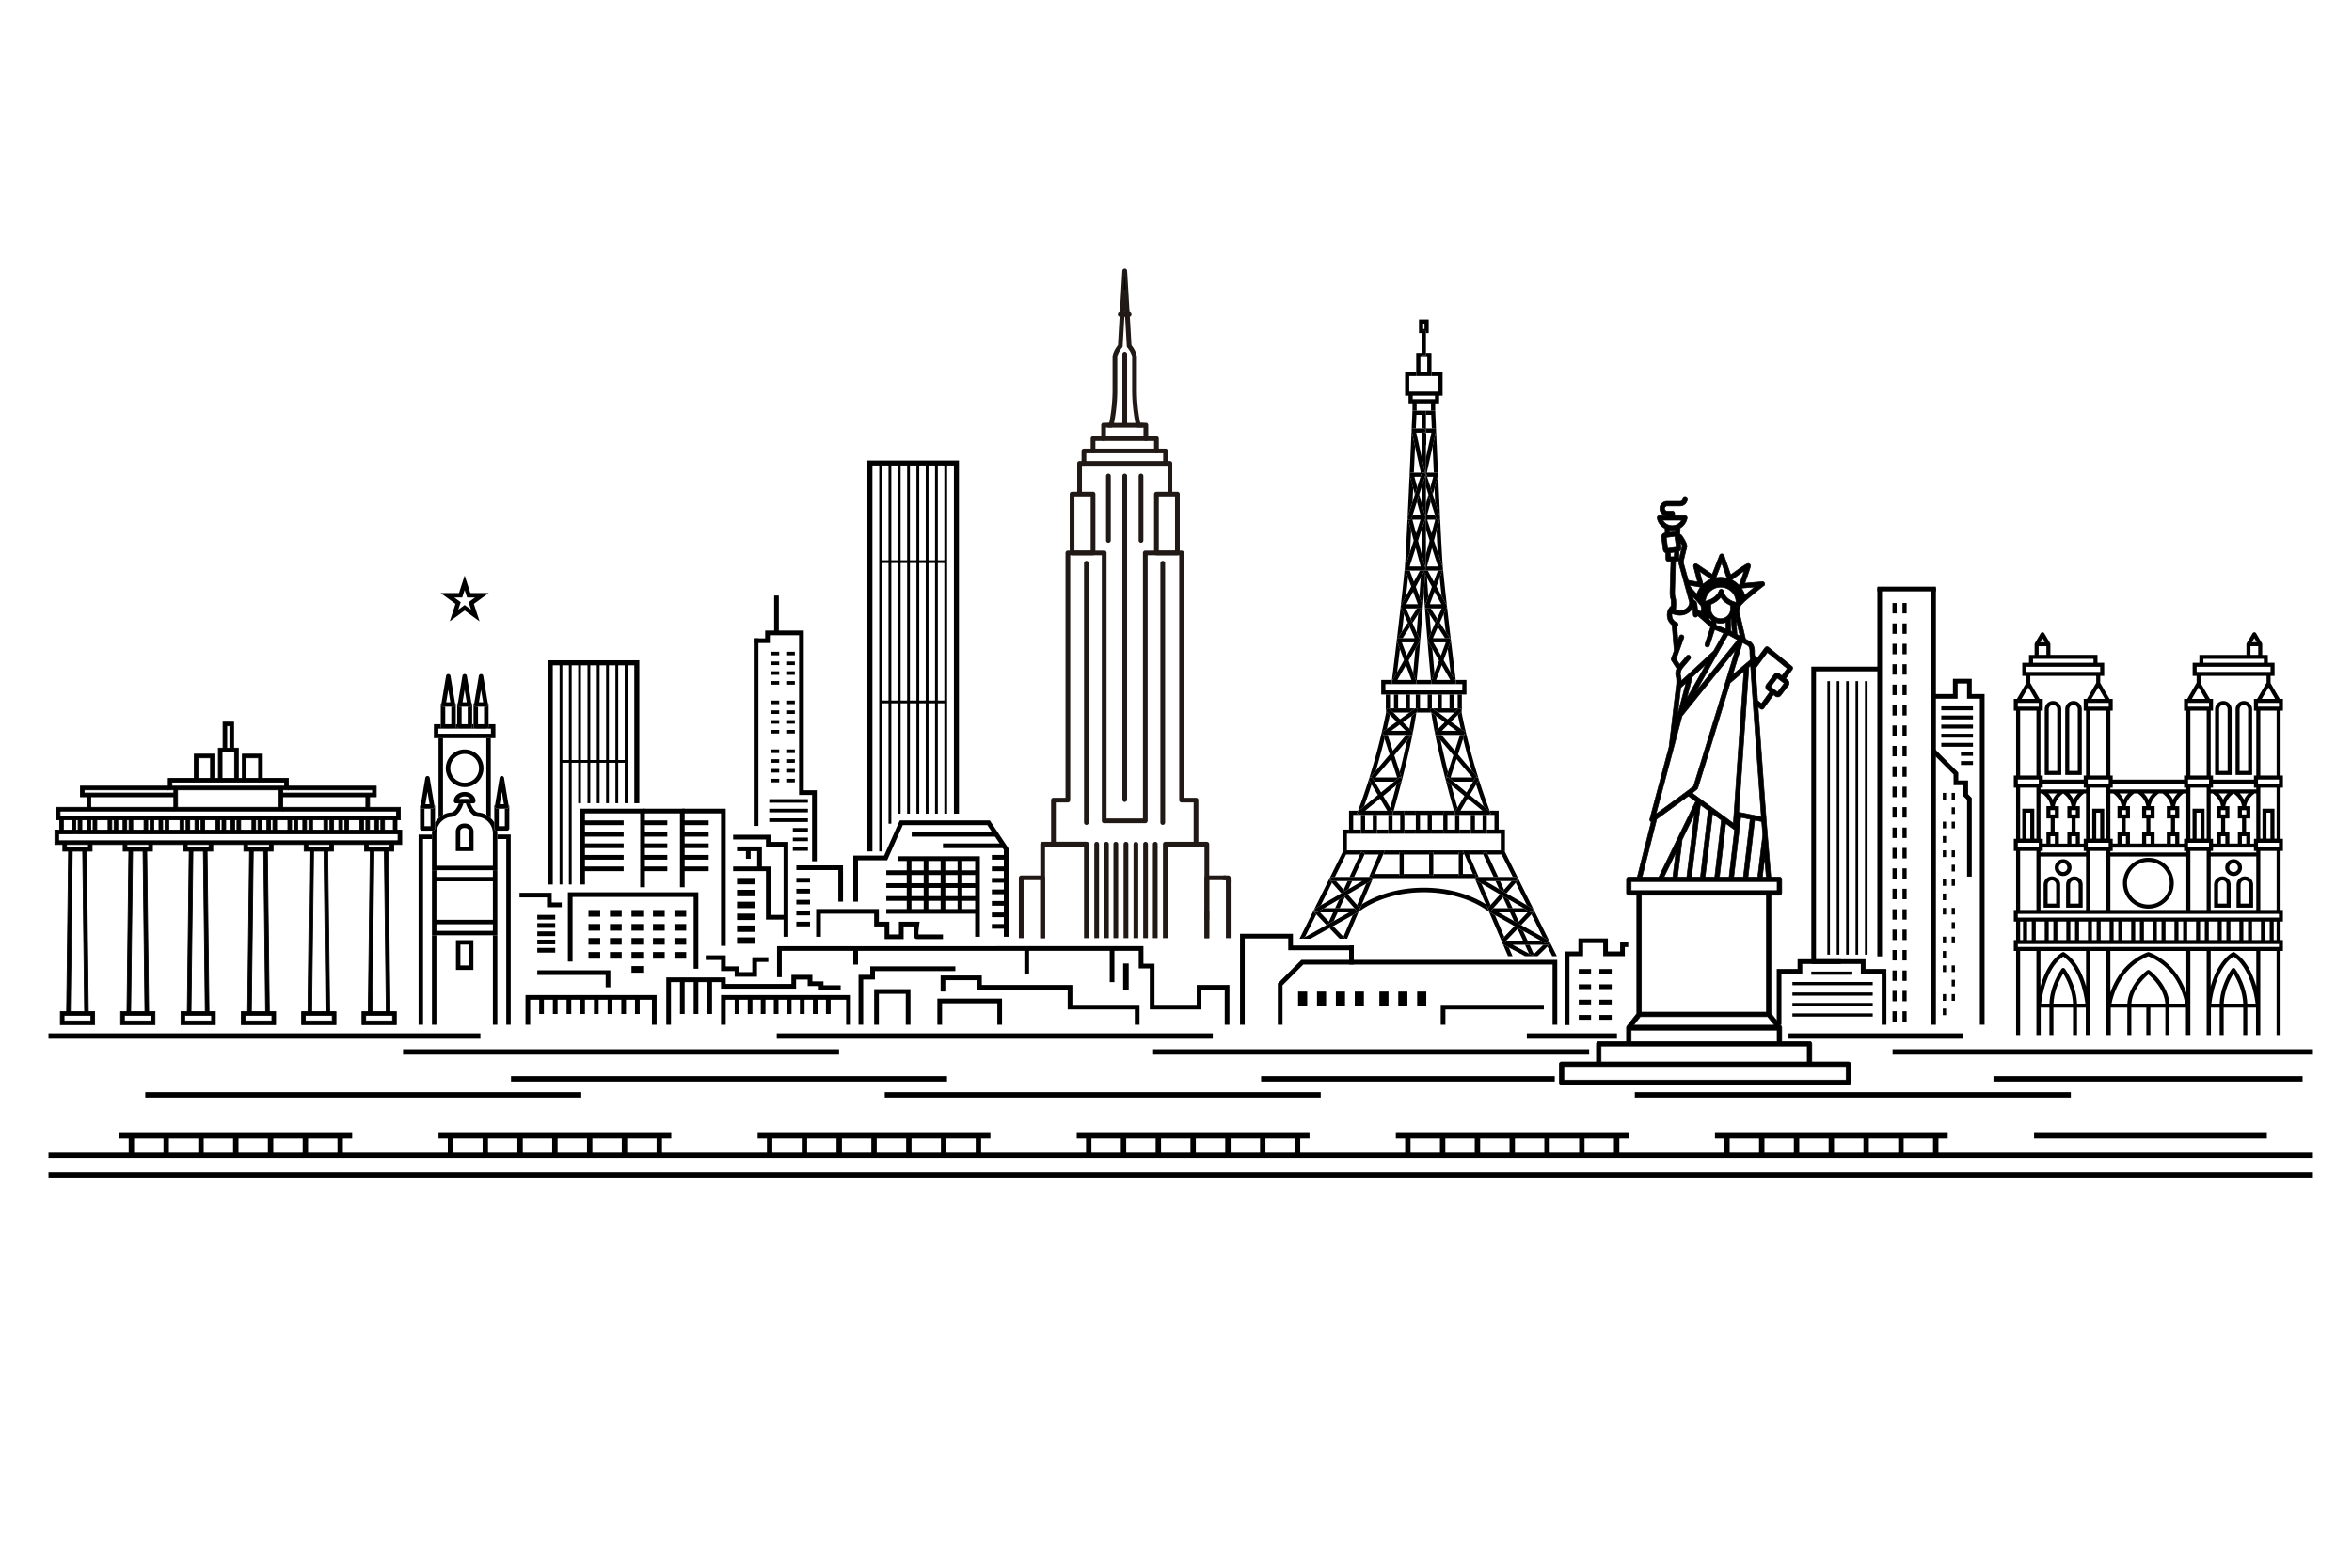 <svg xmlns="http://www.w3.org/2000/svg" xml:space="preserve" viewBox="0 0 750 500"><path d="M496.573 326.831h-1.497v-19.2H415.59l-6.626 6.626v12.574h-1.497v-13.194l7.503-7.503h81.603z"></path><path d="M460.912 326.831h-1.496v-6.359h32.876v1.497h-31.38zM396.912 326.831h-1.497v-29.009h16.873v3.741h19.408v1.496h-20.904v-3.74h-13.88z"></path><path d="M430.206 301.563h1.497v6.055h-1.497zM413.93 316.246h2.909v4.545h-2.909zM419.956 316.246h2.909v4.545h-2.909zM425.982 316.246h2.909v4.545h-2.909zM432.008 316.246h2.909v4.545h-2.909zM439.852 316.246h2.909v4.545h-2.909zM445.878 316.246h2.909v4.545h-2.909zM451.904 316.246h2.909v4.545h-2.909zM519.208 300.55h-2.586v2.91h-3.906v-4.156h-9.393v4.156h-4.363v23.471h1.496v-21.975h4.364V300.8h6.4v4.156h6.899v-2.909h1.089z"></path><path d="M503.427 309.061h3.924v1.52h-3.924zM510.006 309.061h3.924v1.52h-3.924zM503.427 313.946h3.924v1.52h-3.924zM510.006 313.946h3.924v1.52h-3.924zM503.427 318.832h3.924v1.52h-3.924zM510.006 318.832h3.924v1.52h-3.924zM503.427 323.717h3.924v1.519h-3.924zM510.006 323.717h3.924v1.519h-3.924zM271.31 326.831h-1.496v-7.979h-38.401v7.979h-1.496v-9.476h41.393zM209.387 326.831h-1.496v-7.979h-38.816v7.979h-1.496v-9.476h41.808z"></path><path d="M213.959 326.831h-1.496v-15.087h18.95v2.078h20.946v-2.909h6.691v2.078h3.533v1.247h5.486v1.497h-6.982v-1.247h-3.533v-2.078h-3.699v2.909h-23.938v-2.078h-15.958zM171.337 309.459v1.497h21.801v3.927h1.496v-5.424zM175.932 287.848v-3.117h-10.269v1.497h8.773v3.117h4.696v-1.497zM222.686 308.96h-1.496v-22.888h-38.608v20.602h-1.496v-22.099h41.6zM205.647 282.986h-1.496v-23.564H186.53v22.683h-1.496v-24.179h20.613z"></path><path d="M218.322 282.986h-1.496v-23.564h-11.927v-1.496h13.423z"></path><path d="M231.413 301.688h-1.496v-42.266h-12.343v-1.496h13.839zM241.388 311.527h-7.107v-1.818h-4.364v-3.533h-4.862v-1.497h6.358v3.533h4.364v1.818h4.115v-4.727h5.111v1.497h-3.615zM392.039 326.831h-1.496v-11.2h-7.439v6.338h-16.457v-13.117h-3.533v-5.585h-113.83v8.395h-1.496v-9.892H364.61v5.585h3.533v13.117h13.465v-6.338h10.431z"></path><path d="M275.258 326.831h-1.496v-15.918h3.741v-2.701h27.138v1.497h-25.642v2.701h-3.741z"></path><path d="M290.323 326.831h-1.496v-9.849h-8.582v9.849h-1.496v-11.346h11.574zM319.519 326.831h-1.496v-6.836h-17.622v6.836h-1.496v-8.333h20.614z"></path><path d="M363.363 326.831h-1.496v-4.862h-21.402v-6.338h-28.884v-3.013H301.44v3.615h-1.496v-5.112h13.133v3.013h28.883v6.338h21.403zM251.362 298.778h-1.496V270.02h-5.611v-2.286h-10.473v-1.497h11.969v2.286h5.611zM268.817 287.557h-1.496V277.5h-13.383v-1.496h14.879zM300.692 299.527h-8.312a.89.89 0 0 1-.682-.319c-.163-.19-.575-.67-.18-3.733h-3.378v4.052h-6.067v-4.052h-3.325v-4.052H261.75v7.356h-1.496v-8.852h19.99v4.052h3.325v4.052h3.076v-4.052h6.607l-.132.862c-.176 1.147-.302 2.534-.265 3.19h7.837zM321.596 298.778h-1.495v-27.722l-5.263-7.893H287.88l-4.987 11.221h-9.297v13.173H272.1v-14.67h9.82l4.987-11.221h28.731l5.958 8.937z"></path><path d="M312.453 298.778h-1.495v-24.187h-24.603v-1.496h26.098zM353.867 302.519h1.496v10.714h-1.496zM171.943 317.896h1.496v5.507h-1.496zM176.306 317.896h1.496v5.507h-1.496zM180.67 317.896h1.496v5.507h-1.496zM185.034 317.896h1.496v5.507h-1.496zM189.397 317.896h1.496v5.507h-1.496zM193.761 317.896h1.496v5.507h-1.496zM198.125 317.896h1.496v5.507h-1.496zM202.488 317.896h1.496v5.507h-1.496zM216.826 312.493h1.496v10.909h-1.496zM221.19 312.493h1.496v10.909h-1.496zM225.554 312.493h1.496v10.909h-1.496zM234.281 317.896h1.496v5.507h-1.496zM238.437 317.896h1.496v5.507h-1.496zM242.593 317.896h1.496v5.507h-1.496zM246.749 317.896h1.496v5.507h-1.496zM250.905 317.896h1.496v5.507h-1.496zM255.061 317.896h1.496v5.507h-1.496zM259.217 317.896h1.496v5.507h-1.496zM263.372 317.896h1.496v5.507h-1.496zM187.652 290.233h3.74v2.125h-3.74zM194.509 290.233h3.74v2.125h-3.74zM201.366 290.233h3.74v2.125h-3.74zM208.224 290.233h3.74v2.125h-3.74zM215.081 290.233h3.74v2.125h-3.74zM187.652 294.703h3.74v2.125h-3.74zM194.509 294.703h3.74v2.125h-3.74zM201.366 294.703h3.74v2.125h-3.74zM208.224 294.703h3.74v2.125h-3.74zM215.081 294.703h3.74v2.125h-3.74zM187.652 299.173h3.74v2.125h-3.74zM194.509 299.173h3.74v2.125h-3.74zM201.366 299.173h3.74v2.125h-3.74zM208.224 299.173h3.74v2.125h-3.74zM215.081 299.173h3.74v2.125h-3.74zM187.652 303.644h3.74v2.125h-3.74zM194.509 303.644h3.74v2.125h-3.74zM201.366 303.644h3.74v2.125h-3.74zM208.224 303.644h3.74v2.125h-3.74zM215.081 303.644h3.74v2.125h-3.74zM201.366 308.114h3.74v2.125h-3.74zM185.782 261.666h13.091v1.497h-13.091zM204.691 261.666h8.104v1.497h-8.104zM217.886 261.666h8.104v1.497h-8.104zM185.782 265.337h13.091v1.497h-13.091zM204.691 265.337h8.104v1.497h-8.104zM217.886 265.337h8.104v1.497h-8.104zM185.782 269.008h13.091v1.497h-13.091zM204.691 269.008h8.104v1.497h-8.104zM217.886 269.008h8.104v1.497h-8.104zM185.782 272.679h13.091v1.497h-13.091zM204.691 272.679h8.104v1.497h-8.104zM217.886 272.679h8.104v1.497h-8.104zM185.782 276.35h13.091v1.497h-13.091zM204.691 276.35h8.104v1.497h-8.104zM217.886 276.35h8.104v1.497h-8.104zM250.614 293.293h-6.359v-15.446h-10.473v-1.497h11.969v15.446h4.863z"></path><path d="M242.946 277.099h-1.496v-5.625h-6.421v-1.496h7.917z"></path><path d="M237.866 270.726h1.496v3.186h-1.496zM235.029 280.008h5.61v2.043h-5.61zM235.029 283.8h5.61v2.043h-5.61zM235.029 287.592h5.61v2.043h-5.61zM235.029 291.384h5.61v2.043h-5.61zM235.029 295.177h5.61v2.043h-5.61zM235.029 298.969h5.61v2.043h-5.61zM253.938 279.99h4.364v1.468h-4.364zM253.938 283.486h4.364v1.468h-4.364zM253.938 286.983h4.364v1.468h-4.364zM253.938 290.479h4.364v1.468h-4.364zM253.938 293.976h4.364v1.468h-4.364zM282.614 277.579h29.091v1.497h-29.091zM282.614 281.694h29.091v1.497h-29.091zM282.614 285.811h29.091v1.497h-29.091zM282.614 289.926h29.091v1.497h-29.091z"></path><path d="M305.347 273.843h1.496v16.831h-1.496zM299.944 273.843h1.496v16.831h-1.496zM294.542 273.843h1.496v16.831h-1.496zM289.139 273.843h1.496v16.831h-1.496zM290.718 265.337h26.821v1.497h-26.821zM300.692 269.008h19.221v1.497h-19.221zM316.28 272.679h4.566v1.497h-4.566zM316.28 276.35h4.566v1.497h-4.566zM316.28 280.021h4.566v1.497h-4.566zM316.28 283.692h4.566v1.497h-4.566zM316.28 287.363h4.566v1.497h-4.566zM316.28 291.034h4.566v1.497h-4.566zM316.28 294.705h4.566v1.497h-4.566zM171.337 291.796h5.717v1.497h-5.717zM171.337 294.428h5.717v1.497h-5.717zM171.337 297.06h5.717v1.497h-5.717zM171.337 299.692h5.717v1.497h-5.717zM171.337 302.325h5.717v1.497h-5.717zM358.148 307.298h1.766v8.52h-1.766zM272.1 302.519h1.496v5.125H272.1zM326.646 302.519h1.496v8.26h-1.496z"></path><path d="M305.787 259.499h-1.602V148.481h-25.989v123.072h-1.602V146.879h29.193z"></path><path d="M280.807 178.682h20.767v.89h-20.767zM280.807 223.421h20.767v.89h-20.767z"></path><path d="M301.129 147.68h.89v111.819h-.89zM298.162 147.68h.89v111.819h-.89zM295.195 147.68h.89v111.819h-.89zM292.229 147.68h.89v111.819h-.89zM289.262 147.68h.89v111.819h-.89zM286.295 147.68h.89v111.819h-.89zM283.328 147.68h.89v115.035h-.89zM280.362 147.68h.89v123.873h-.89zM203.867 256.19h-1.602v-43.992h-25.989v69.907h-1.602v-71.509h29.193z"></path><path d="M178.887 242.399h20.767v.89h-20.767z"></path><path d="M199.209 211.397h.89v44.793h-.89zM196.242 211.397h.89v44.793h-.89zM193.276 211.397h.89v44.793h-.89zM190.309 211.397h.89v44.793h-.89zM187.342 211.397h.89v44.793h-.89zM184.375 211.397h.89v44.793h-.89zM181.408 211.397h.89v70.709h-.89zM178.442 211.397h.89v70.709h-.89zM601.525 326.831h-1.497v-16.295h-6.649v-3.098h-15.793v-94.815h21.805v1.496h-20.308v91.822h15.792v3.098h6.65zM598.643 187.097h18.675v1.496h-18.675z"></path><path d="M573.215 309.039v-3.098h13.809v1.497h-12.313v3.098h-6.649v16.295h-1.497v-17.792zM615.82 187.526h1.497V326.83h-1.497zM598.643 187.526h1.497v117.501h-1.497z"></path><path d="M628.746 279.588h-1.497v-24.486l-1.178-1.178v-3.51h-3.116v-3.417l-6.915-6.915 1.058-1.059 7.353 7.354v2.54h3.117v4.387l1.178 1.177z"></path><path d="M631.336 222.846v103.985h1.497V221.35h-4.087v-4.848h-5.999v4.848h-6.172v1.496h7.668v-4.849h3.006v4.849zM577.579 309.869h13.084v1.02h-13.084zM571.562 313.205h25.613v1.02h-25.613zM571.562 316.541h25.613v1.02h-25.613zM571.562 319.878h25.613v1.02h-25.613zM571.562 323.214h25.613v1.02h-25.613zM582.703 217.25h.831v87.22h-.831zM585.7 217.25h.831v87.22h-.831zM588.697 217.25h.831v87.22h-.831zM591.693 217.25h.831v87.22h-.831zM594.69 217.25h.831v87.22h-.831zM603.478 192.314h1.321v3.325h-1.321zM606.659 192.314h1.321v3.325h-1.321zM603.478 198.825h1.321v3.325h-1.321zM606.659 198.825h1.321v3.325h-1.321zM603.478 205.336h1.321v3.325h-1.321zM606.659 205.336h1.321v3.325h-1.321zM603.478 211.847h1.321v3.325h-1.321zM606.659 211.847h1.321v3.325h-1.321zM603.478 218.358h1.321v3.325h-1.321zM606.659 218.358h1.321v3.325h-1.321zM603.478 224.869h1.321v3.325h-1.321zM606.659 224.869h1.321v3.325h-1.321zM603.478 231.38h1.321v3.325h-1.321zM606.659 231.38h1.321v3.325h-1.321zM603.478 237.891h1.321v3.325h-1.321zM606.659 237.891h1.321v3.325h-1.321zM603.478 244.402h1.321v3.325h-1.321zM606.659 244.402h1.321v3.325h-1.321zM603.478 250.912h1.321v3.325h-1.321zM606.659 250.912h1.321v3.325h-1.321zM603.478 257.423h1.321v3.325h-1.321zM606.659 257.423h1.321v3.325h-1.321zM603.478 263.934h1.321v3.325h-1.321zM606.659 263.934h1.321v3.325h-1.321zM603.478 270.445h1.321v3.325h-1.321zM606.659 270.445h1.321v3.325h-1.321zM603.478 276.956h1.321v3.325h-1.321zM606.659 276.956h1.321v3.325h-1.321zM603.478 283.467h1.321v3.325h-1.321zM606.659 283.467h1.321v3.325h-1.321zM603.478 289.978h1.321v3.325h-1.321zM606.659 289.978h1.321v3.325h-1.321zM603.478 296.489h1.321v3.325h-1.321zM606.659 296.489h1.321v3.325h-1.321zM603.478 303h1.321v3.325h-1.321zM606.659 303h1.321v3.325h-1.321zM603.478 309.511h1.321v3.325h-1.321zM606.659 309.511h1.321v3.325h-1.321zM603.478 316.022h1.321v3.325h-1.321zM606.659 316.022h1.321v3.325h-1.321zM603.478 322.533h1.321v3.325h-1.321zM606.659 322.533h1.321v3.325h-1.321z"></path><path d="M619.039 225.284h10.101v1.247h-10.101zM619.039 228.193h10.101v1.247h-10.101zM619.039 231.103h10.101v1.247h-10.101zM619.039 234.012h10.101v1.247h-10.101zM619.039 236.921h10.101v1.247h-10.101zM625.296 239.83h3.844v1.247h-3.844zM625.296 242.739h3.844v1.247h-3.844zM619.525 252.886h1.049v2.121h-1.049zM619.525 262.055h1.049v2.121h-1.049zM619.525 266.64h1.049v2.121h-1.049zM619.525 271.224h1.049v2.121h-1.049zM619.525 280.393h1.049v2.121h-1.049zM619.525 284.978h1.049v2.121h-1.049zM619.525 289.562h1.049v2.121h-1.049zM619.525 298.731h1.049v2.121h-1.049zM619.525 303.316h1.049v2.121h-1.049zM619.525 307.9h1.049v2.121h-1.049zM619.525 317.069h1.049v2.121h-1.049zM619.525 321.654h1.049v2.121h-1.049zM622.341 252.886h1.049v2.121h-1.049zM622.341 257.471h1.049v2.121h-1.049zM622.341 262.055h1.049v2.121h-1.049zM622.341 271.224h1.049v2.121h-1.049zM622.341 275.809h1.049v2.121h-1.049zM622.341 280.393h1.049v2.121h-1.049zM622.341 289.562h1.049v2.121h-1.049zM622.341 294.147h1.049v2.121h-1.049zM622.341 298.731h1.049v2.121h-1.049zM622.341 307.9h1.049v2.121h-1.049zM622.341 312.485h1.049v2.121h-1.049zM622.341 317.069h1.049v2.121h-1.049zM260.455 274.692h-1.496v-21.149h-4.156v-50.945h-9.309v2.494h-5.042v-1.497h3.546v-2.493h12.301v50.944h4.156z"></path><path d="M245.716 207.859h2.756v1.143h-2.756zM245.716 210.976h2.756v1.143h-2.756zM245.716 214.093h2.756v1.143h-2.756zM245.716 217.21h2.756v1.143h-2.756zM245.716 223.443h2.756v1.143h-2.756zM245.716 226.56h2.756v1.143h-2.756zM245.716 229.677h2.756v1.143h-2.756zM245.716 232.794h2.756v1.143h-2.756zM245.716 239.028h2.756v1.143h-2.756zM245.716 242.145h2.756v1.143h-2.756zM245.716 245.262h2.756v1.143h-2.756zM245.716 248.379h2.756v1.143h-2.756zM250.71 207.859h2.756v1.143h-2.756zM250.71 210.976h2.756v1.143h-2.756zM250.71 214.093h2.756v1.143h-2.756zM250.71 217.21h2.756v1.143h-2.756zM250.71 223.443h2.756v1.143h-2.756zM250.71 226.56h2.756v1.143h-2.756zM250.71 229.677h2.756v1.143h-2.756zM250.71 232.794h2.756v1.143h-2.756zM250.71 239.028h2.756v1.143h-2.756zM250.71 242.145h2.756v1.143h-2.756zM250.71 245.262h2.756v1.143h-2.756zM250.71 248.379h2.756v1.143h-2.756zM245.3 254.872h12.329v1.143H245.3zM245.3 257.94h12.329v1.143H245.3zM245.3 261.008h12.329v1.143H245.3zM252.816 264.075h4.813v1.143h-4.813zM252.816 267.142h4.813v1.143h-4.813zM252.816 270.21h4.813v1.143h-4.813zM240.345 203.595h1.496v59.818h-1.496zM246.86 189.935h1.496v12.076h-1.496zM15.462 329.575h137.727v1.721H15.462zM247.692 329.575h139.033v1.721H247.692zM486.878 329.575h28.732v1.721h-28.732zM570.316 329.575h55.594v1.721h-55.594zM128.523 334.658h139.033v1.721H128.523zM367.708 334.658h139.033v1.721H367.708zM603.505 334.658h134.033v1.721H603.505zM635.676 343.248h98.569v1.721h-98.569zM402.139 343.248h93.641v1.721h-93.641zM521.308 348.331h139.033v1.721H521.308zM162.954 343.248h139.033v1.721H162.954zM282.122 348.331h139.033v1.721H282.122zM46.326 348.331h139.033v1.721H46.326zM15.462 367.599h722.077v1.721H15.462zM15.462 373.865h722.077v1.721H15.462zM38.076 361.371h74.227v1.721H38.076z"></path><path d="M41.04 362.667h1.721v5.227H41.04zM52.136 362.667h1.721v5.227h-1.721zM63.233 362.667h1.721v5.227h-1.721zM74.329 362.667h1.721v5.227h-1.721zM85.426 362.667h1.721v5.227h-1.721zM96.522 362.667h1.721v5.227h-1.721zM107.619 362.667h1.721v5.227h-1.721zM139.833 361.371h74.227v1.721h-74.227z"></path><path d="M142.797 362.667h1.721v5.227h-1.721zM153.893 362.667h1.721v5.227h-1.721zM164.99 362.667h1.721v5.227h-1.721zM176.087 362.667h1.721v5.227h-1.721zM187.183 362.667h1.721v5.227h-1.721zM198.28 362.667h1.721v5.227h-1.721zM209.376 362.667h1.721v5.227h-1.721zM241.591 361.371h74.227v1.721h-74.227z"></path><path d="M244.554 362.667h1.721v5.227h-1.721zM255.651 362.667h1.721v5.227h-1.721zM266.747 362.667h1.721v5.227h-1.721zM277.844 362.667h1.721v5.227h-1.721zM288.94 362.667h1.721v5.227h-1.721zM300.037 362.667h1.721v5.227h-1.721zM311.134 362.667h1.721v5.227h-1.721zM343.348 361.371h74.227v1.721h-74.227z"></path><path d="M346.311 362.667h1.721v5.227h-1.721zM357.408 362.667h1.721v5.227h-1.721zM368.505 362.667h1.721v5.227h-1.721zM379.601 362.667h1.721v5.227h-1.721zM390.698 362.667h1.721v5.227h-1.721zM401.794 362.667h1.721v5.227h-1.721zM412.891 362.667h1.721v5.227h-1.721zM445.105 361.371h74.227v1.721h-74.227z"></path><path d="M448.069 362.667h1.721v5.227h-1.721zM459.165 362.667h1.721v5.227h-1.721zM470.262 362.667h1.721v5.227h-1.721zM481.358 362.667h1.721v5.227h-1.721zM492.455 362.667h1.721v5.227h-1.721zM503.551 362.667h1.721v5.227h-1.721zM514.648 362.667h1.721v5.227h-1.721zM546.862 361.371h74.227v1.721h-74.227z"></path><path d="M549.826 362.667h1.721v5.227h-1.721zM560.923 362.667h1.721v5.227h-1.721zM572.019 362.667h1.721v5.227h-1.721zM583.116 362.667h1.721v5.227h-1.721zM594.212 362.667h1.721v5.227h-1.721zM605.309 362.667h1.721v5.227h-1.721zM616.405 362.667h1.721v5.227h-1.721zM648.62 361.371h74.227v1.721H648.62z"></path><path d="M134.904 326.831v-59.24h2.843v-1.422h-4.265v60.662zM161.438 326.831h1.421v-60.662h-4.264v1.422h2.843zM157.173 298.301h1.421v28.53h-1.421zM137.747 298.301h1.421v28.53h-1.421zM150.949 299.852h-5.555v9.496h5.555zm-1.422 8.074h-2.713v-6.653h2.713z"></path><path d="M158.595 294.784h-1.422v2.095h-18.005v-2.095h-1.421v3.517h20.848v-1.422zM157.173 281.099v12.263h-18.005v-12.263h-1.421v13.685h20.848v-13.685zM137.747 281.099h20.848v-3.555h-1.422v2.134h-18.005v-2.134h-1.421v2.134zM155.077 235.45v24.447a6.8 6.8 0 0 1 1.421 1.043v-25.49zM141.264 259.897V235.45h-1.421v25.49a6.8 6.8 0 0 1 1.421-1.043M150.561 231.698a.71.71 0 0 1-.711.711h1.866a.71.71 0 0 1-.711-.711v-.711h-.444z"></path><path d="M141.264 235.45h16.712v-4.462h-2.193v.711a.71.71 0 0 1-.711.711h1.482v1.619h-16.77v-1.619h1.482a.71.71 0 0 1-.711-.711v-.711h-2.193v4.462h2.902"></path><path d="M145.781 231.698v-.711h-.444v.711a.71.71 0 0 1-.711.711h1.866a.71.71 0 0 1-.711-.711M138.715 264.217a.71.71 0 0 1-.711.711h-.191l-.003.023a7 7 0 0 0-.063.894v11.699h20.847v-11.699c0-.307-.026-.603-.063-.894l-.003-.023h-.191a.71.71 0 0 1-.711-.711v-1.872a6.857 6.857 0 0 0-2.549-2.448c-.789-.433-1.636-.698-2.467-.756-1.233-.086-2.118-1.723-2.573-2.929h-1.504c.406 1.243 1.613 4.182 3.978 4.346 2.242.156 4.662 2.221 4.662 5.285v10.278h-18.005v-10.278c0-3.064 2.42-5.129 4.662-5.285 2.364-.164 3.571-3.104 3.978-4.346h-1.504c-.455 1.206-1.34 2.843-2.573 2.929-.831.058-1.678.323-2.467.756a6.807 6.807 0 0 0-2.549 2.448z"></path><path d="M145.343 265.124v6.324h5.656l-.001-6.351c-.026-.68-.589-2.443-2.85-2.443-2.275 0-2.796 1.776-2.805 2.47m4.234.023v4.879h-2.813v-4.893c.002-.177.079-1.058 1.384-1.058 1.239.001 1.408.803 1.429 1.072M157.626 264.217a.71.71 0 0 0 .711.711h3.358a.71.71 0 0 0 .711-.711v-7.011a.7.7 0 0 0-.253-.54l.071.422a.711.711 0 0 1-.702.828h-.538v5.59h-1.937v-5.59h-.538a.71.71 0 0 1-.701-.828l.071-.422a.7.7 0 0 0-.253.54v7.011"></path><path d="M157.967 257.665a.71.71 0 0 0 .543.251h3.013a.713.713 0 0 0 .702-.828l-.071-.422-1.435-8.58a.71.71 0 0 0-1.402 0l-1.436 8.58-.071.422a.7.7 0 0 0 .157.577m2.049-5.155.667 3.985h-1.334zM134.646 264.927h3.358a.71.71 0 0 0 .711-.711v-7.011a.71.71 0 0 0-.253-.54l.071.422a.711.711 0 0 1-.701.828h-.538v5.59h-1.936v-5.59h-.538a.71.71 0 0 1-.701-.828l.071-.422a.7.7 0 0 0-.253.54v7.011a.71.71 0 0 0 .709.711"></path><path d="M134.276 257.665a.71.71 0 0 0 .543.251h3.012a.708.708 0 0 0 .701-.828l-.071-.422-1.435-8.58a.71.71 0 0 0-1.402 0l-1.436 8.58-.071.422a.72.72 0 0 0 .159.577m2.05-5.155.666 3.985h-1.334zM151.627 255.501c0-1.606-1.55-2.913-3.456-2.913-1.907 0-3.458 1.307-3.458 2.913a.71.71 0 0 0 .711.711h5.492a.71.71 0 0 0 .711-.711m-5.237-.71c.351-.461 1.026-.782 1.782-.782.755 0 1.429.32 1.78.782zM148.171 239.036a6.01 6.01 0 0 0-6.003 6.004 6.01 6.01 0 0 0 6.003 6.003 6.01 6.01 0 0 0 6.004-6.003 6.01 6.01 0 0 0-6.004-6.004m0 10.586a4.587 4.587 0 0 1-4.582-4.582 4.587 4.587 0 0 1 4.582-4.582 4.587 4.587 0 0 1 4.582 4.582 4.59 4.59 0 0 1-4.582 4.582M141.268 232.409h3.358a.71.71 0 0 0 .711-.711v-7.012a.7.7 0 0 0-.253-.54l.071.422a.709.709 0 0 1-.701.828h-.538v5.59h-1.937v-5.59h-.538a.71.71 0 0 1-.702-.828l.071-.422a.7.7 0 0 0-.253.54v7.012a.71.71 0 0 0 .711.711"></path><path d="M140.898 225.146a.71.71 0 0 0 .543.252h3.013a.71.71 0 0 0 .701-.828l-.071-.422-.798-4.77-.637-3.809a.7.7 0 0 0-.07-.205.71.71 0 0 0-1.332.205l-1.436 8.58-.071.422a.7.7 0 0 0 .158.575m2.716-1.17h-1.334l.667-3.985zM150.561 231.698v-7.012c0-.217-.1-.41-.253-.54l.071.423a.707.707 0 0 1-.7.828h-.538v5.59h-1.937v-5.59h-.538a.707.707 0 0 1-.7-.828l.071-.422a.7.7 0 0 0-.253.54v7.012a.71.71 0 0 0 .711.711h3.358a.71.71 0 0 0 .708-.712"></path><path d="M146.122 225.146a.71.71 0 0 0 .542.252h3.013a.71.71 0 0 0 .7-.828l-.071-.423-1.435-8.579a.71.71 0 0 0-1.402 0l-1.436 8.579-.071.422a.72.72 0 0 0 .16.577m2.049-5.155.666 3.985h-1.333zM155.443 225.146a.71.71 0 0 1-.543.252h-.538v5.59h-1.937v-5.59h-.538a.712.712 0 0 1-.701-.828l.071-.422a.7.7 0 0 0-.253.54v7.012a.71.71 0 0 0 .711.711h3.358a.71.71 0 0 0 .711-.711v-7.012a.71.71 0 0 0-.253-.54l.071.422a.71.71 0 0 1-.159.576"></path><path d="m152.056 219.38-.798 4.767-.071.422a.71.71 0 0 0 .701.828h3.013a.71.71 0 0 0 .701-.828l-.071-.422-1.435-8.579a.71.71 0 0 0-1.401 0zm2.005 4.596h-1.334l.668-3.985zM148.171 194.72l.917.666 3.826 2.78-1.812-5.576 4.742-3.446h-5.862l-1.811-5.575-1.812 5.575h-5.862l4.743 3.446-1.812 5.575 3.825-2.779zm-3.3-4.154h2.52l.779-2.397.779 2.397h2.521l-2.04 1.482.779 2.397-2.039-1.481-2.039 1.482.779-2.397zM663.83 226.212a2.64 2.64 0 0 0-2.638-2.638 2.64 2.64 0 0 0-2.638 2.638v20.951h5.277zm-1.279 19.671h-2.718v-19.671c0-.749.61-1.359 1.359-1.359s1.359.61 1.359 1.359zM657.292 226.212a2.64 2.64 0 0 0-2.638-2.638 2.64 2.64 0 0 0-2.638 2.638v20.951h5.277zm-1.28 19.671h-2.718v-19.671c0-.749.61-1.359 1.359-1.359s1.359.61 1.359 1.359zM711.616 226.212a2.64 2.64 0 0 0-2.639-2.638 2.64 2.64 0 0 0-2.638 2.638v20.951h5.277zm-1.279 19.671h-2.718v-19.671c0-.749.61-1.359 1.359-1.359.75 0 1.359.61 1.359 1.359zM718.155 226.212a2.64 2.64 0 0 0-2.638-2.638 2.64 2.64 0 0 0-2.638 2.638v20.951h5.277zm-1.28 19.671h-2.718v-19.671c0-.749.61-1.359 1.359-1.359.75 0 1.359.61 1.359 1.359zM685.067 273.592c-4.466 0-8.099 3.633-8.099 8.099s3.633 8.099 8.099 8.099 8.099-3.633 8.099-8.099-3.633-8.099-8.099-8.099m0 14.919a6.827 6.827 0 0 1-6.82-6.82 6.827 6.827 0 0 1 6.82-6.82 6.827 6.827 0 0 1 6.82 6.82c0 3.761-3.06 6.82-6.82 6.82M715.832 279.522a2.64 2.64 0 0 0-2.638 2.638v7.314h5.276v-7.314a2.64 2.64 0 0 0-2.638-2.638m1.359 8.673h-2.718v-6.035c0-.749.61-1.359 1.359-1.359s1.359.61 1.359 1.359zM708.661 279.522a2.64 2.64 0 0 0-2.638 2.638v7.314h5.276v-7.314a2.64 2.64 0 0 0-2.638-2.638m1.359 8.673h-2.718v-6.035c0-.749.61-1.359 1.359-1.359s1.359.61 1.359 1.359zM714.918 276.718c0-1.473-1.198-2.671-2.671-2.671s-2.671 1.198-2.671 2.671 1.198 2.671 2.671 2.671 2.671-1.198 2.671-2.671m-2.671 1.392a1.393 1.393 0 1 1 1.392-1.392c0 .768-.625 1.392-1.392 1.392M658.834 282.16v7.314h5.277v-7.314a2.64 2.64 0 0 0-2.638-2.638 2.64 2.64 0 0 0-2.639 2.638m1.279 0c0-.749.61-1.359 1.359-1.359s1.359.61 1.359 1.359v6.035h-2.718zM656.94 282.16a2.64 2.64 0 0 0-2.638-2.638 2.64 2.64 0 0 0-2.638 2.638v7.314h5.276zm-1.28 6.035h-2.718v-6.035c0-.749.61-1.359 1.359-1.359s1.359.61 1.359 1.359zM657.887 279.389a2.674 2.674 0 0 0 2.671-2.671 2.674 2.674 0 0 0-2.671-2.671 2.674 2.674 0 0 0-2.671 2.671 2.674 2.674 0 0 0 2.671 2.671m0-4.063a1.393 1.393 0 0 1 0 2.784 1.394 1.394 0 0 1-1.392-1.392c0-.767.624-1.392 1.392-1.392"></path><path d="M727.979 226.665v-3.763h-1.012l-2.932-5.034v-2.283h1.272v-4.195h-2.144v-2.519h-1.791v-3.411l-.002-.019a.7.7 0 0 0-.018-.132l-.013-.042a1 1 0 0 0-.045-.106q-.005-.013-.011-.025l-1.875-3.161a.64.64 0 0 0-1.1 0l-1.875 3.161-.01.023a.6.6 0 0 0-.046.109l-.013.04a.7.7 0 0 0-.019.134l-.002.017v3.411H701.33v2.519h-2.144v4.195h1.272v2.159l-3.004 5.157h-1.012v3.763h.74v20.672h-.74v1.302H673.69v-1.302h-.74v-20.672h.74V222.9h-1.012l-2.968-5.095v-2.221h1.272v-4.195h-2.144v-2.519h-15.014v-3.344q.004-.031.006-.064c0-.032-.011-.061-.016-.092q-.004-.028-.009-.055a.6.6 0 0 0-.071-.175q-.01-.019-.02-.036c-.008-.012-.012-.026-.02-.037l-1.834-3.091a.64.64 0 0 0-1.1 0l-1.875 3.161-.01.023a1 1 0 0 0-.046.108l-.013.04a.6.6 0 0 0-.019.135l-.002.016v3.411h-1.791v2.519h-2.143v4.195h1.272v2.221l-2.968 5.095h-1.012v3.763h.74v20.672h-.74v3.882h.74v16.309h-.74v3.882h.74v18.8h-.74v3.72h.74v5.896h-.74v3.478h.74v26.819h1.279v-26.819h5.201v26.819h1.357v-8.742h2.789v8.742h1.279v-8.742h6.245v8.742h1.279v-8.742h2.789v8.742h1.358v-26.819h5.201v26.819h1.406v-8.742h5.282v8.742h1.279v-8.742h4.788v8.742h1.279v-8.742h4.789v8.742h1.279v-8.742h5.282v8.742h1.406v-26.819h5.201v26.819h1.358v-8.742h2.789v8.742h1.279v-8.742h6.245v8.742h1.279v-8.742h2.789v8.742h1.358v-26.819h5.201v26.819h1.279v-26.819h.74v-3.478h-.74v-5.896h.74v-3.72h-.74V271.41h.74v-3.882h-.74v-16.309h.74v-3.882h-.74v-20.672zm-1.373-2.484h.094v1.205h-6.68v-1.205h6.586m-3.879 43.272v-8.247h1.266v8.247zm-3.247 21.121v1.637h-14.538v-17.04h14.538v15.403m1.496 4.078h-77.543v-1.162h83.265v1.162h-5.722m2.773 1.279v5.896h-1.493v-5.896zm-2.773 0v5.896h-2.846v-5.896zm-4.125 0v5.896h-1.493v-5.896zm-2.772 0v5.896h-2.846v-5.896zm-4.125 0v5.896h-1.493v-5.896zm-2.772 0v5.896h-2.846v-5.896zm-4.126 0v5.896h-1.493v-5.896zm-2.772 0v5.896h-2.845v-5.896zm-4.125 0v5.896h-1.493v-5.896zm-2.772 0v5.896h-2.846v-5.896zm-4.125 0v5.896h-1.493v-5.896zm-2.772 0v5.896h-2.846v-5.896zm-4.125 0v5.896h-1.493v-5.896zm-2.773 0v5.896h-2.846v-5.896zm-4.125 0v5.896h-1.493v-5.896zm-2.772 0v5.896h-2.846v-5.896zm-4.125 0v5.896h-1.493v-5.896zm-2.772 0v5.896h-2.846v-5.896zm-4.125 0v5.896h-1.493v-5.896zm-2.773 0v5.896h-2.846v-5.896zm-4.125 0v5.896h-1.493v-5.896zm-2.772 0v5.896h-2.845v-5.896zm-4.125 0v5.896h-1.493v-5.896zm2.776-6.427v-14.332h14.538v17.04h-14.538v-2.708m-4.513-20.051v-8.247h1.265v8.247zm-2.707-18.837h6.68v1.324h-6.68zm7.959 2.603v-1.301h13.059v1.301h.74v.566h-14.538v-.566zm46.329-2.603h6.68v1.324h-6.681v-1.324zm18.503 16.808v-4.381h1.344v-3.933h-1.295q.063-.456.2-.866c.276-.829.742-1.516 1.206-2.045a7.5 7.5 0 0 1 1.243-1.135h.558v14.463h-.74v1.523h-1.172v-3.627zm-6.677 0v-4.381h1.343v-3.933h-1.295q.063-.456.2-.866c.275-.828.742-1.515 1.205-2.044a7.5 7.5 0 0 1 1.244-1.135h.006c.234.165.727.546 1.23 1.115.469.531.943 1.227 1.22 2.07q.135.408.197.86h-1.296v3.933h1.343v4.381h-1.343v3.627h-2.712v-3.627zm.064-7.035v1.375h-1.407v-1.375zm0 8.314v2.348h-1.407v-2.348zm5.27-6.939v-1.375h1.408v1.375zm0 6.939h1.408v2.348h-1.408zm.703-11.668a7.8 7.8 0 0 0-1.389-1.971h2.778a7.8 7.8 0 0 0-1.389 1.971m-6.677 0a7.8 7.8 0 0 0-1.389-1.971h2.778a7.8 7.8 0 0 0-1.389 1.971m-3.335-1.971c.234.165.727.546 1.23 1.115.47.531.944 1.227 1.221 2.071q.135.408.197.86h-1.296v3.933h1.343v4.381h-1.343v3.627h-1.244v-1.523h-.74v-14.463zm-1.911 33.976v3.171h-5.201V271.41h5.201zm-37.191 1.582V271.41h5.201v18.801h-5.201zm-4.606-23.198v-4.381h1.343v-3.933h-1.295q.063-.456.2-.866c.275-.828.742-1.515 1.205-2.044a7.6 7.6 0 0 1 1.243-1.135h.63v14.463h-.74v1.523h-1.244v-3.627zm-6.677 0v-4.381h1.343v-3.933h-1.295q.063-.456.2-.866c.276-.828.742-1.516 1.205-2.044a7.5 7.5 0 0 1 1.243-1.135h.006c.234.165.727.546 1.23 1.115.47.532.944 1.227 1.221 2.071q.134.408.197.86h-1.296v3.933h1.343v4.381h-1.343v3.627h-2.711v-3.627h-1.343zm-4.534 2.104v-14.463h.559c.234.165.727.546 1.23 1.115.47.531.944 1.227 1.221 2.071q.134.408.197.86h-1.296v3.933h1.343v4.381h-1.343v3.627h-1.172v-1.523h-.739zm9.868-7.764v-1.375h1.408v1.375zm.703-4.729a7.8 7.8 0 0 0-1.389-1.971h2.778a7.8 7.8 0 0 0-1.389 1.971m-7.381 4.729v-1.375h1.408v1.375zm.704-4.729a7.8 7.8 0 0 0-1.389-1.971h2.778a7.8 7.8 0 0 0-1.389 1.971m-.704 11.668h1.408v2.348h-1.408zm6.678 0h1.408v2.348h-1.408zm7.917.75v-8.247h1.266v8.247zm3.972 2.678h-6.68v-1.324h6.68zm.54 18.491v-15.451h24.232v17.039h-24.232zm0-16.73v-.482h.74v-1.08h22.752v1.08h.74v.482zm4.955-13.503v1.375h-1.407v-1.375zm0 8.314v2.348h-1.407v-2.348zm7.865-8.314v1.375h-1.407v-1.375zm0 8.314v2.348h-1.407v-2.348zm7.864-8.314v1.375h-1.408v-1.375zm0 8.314v2.348h-1.408v-2.348zm10.767 3.428h-6.68v-1.324h6.68zm-3.973-2.678v-8.247h1.266v8.247zm-1.967-16.234h5.201v16.234h-.688v-9.526h-3.824v9.526h-.688v-16.234zm-1.28 16.309h-.74v1.523h-1.528v-3.627h-1.343v-4.381h1.343v-3.933h-1.295q.063-.456.2-.866c.276-.828.742-1.515 1.205-2.044a7.6 7.6 0 0 1 1.243-1.135h.914zm-4.251-12.493a7.8 7.8 0 0 0-1.389-1.971h2.778a7.8 7.8 0 0 0-1.389 1.971m-3.335-1.971c.234.165.727.546 1.23 1.115.47.532.944 1.227 1.221 2.071q.135.408.197.86h-1.296v3.933h1.343v4.381h-1.343v3.627h-3.899v-3.627h-1.343v-4.381h1.343v-3.933h-1.295q.063-.456.2-.866c.276-.828.742-1.516 1.206-2.045a7.6 7.6 0 0 1 1.243-1.135zm-4.529 1.971a7.8 7.8 0 0 0-1.389-1.971h2.778a7.8 7.8 0 0 0-1.389 1.971m-3.335-1.971c.234.165.727.546 1.23 1.115.47.531.944 1.227 1.221 2.07q.135.408.197.86h-1.296v3.933h1.343v4.381h-1.343v3.627h-3.899v-3.627h-1.343v-4.381h1.343v-3.933h-1.295q.063-.455.2-.867c.275-.828.742-1.515 1.205-2.044a7.6 7.6 0 0 1 1.243-1.135zm-4.53 1.971a7.8 7.8 0 0 0-1.389-1.971h2.778a7.8 7.8 0 0 0-1.389 1.971m-3.335-1.971c.234.165.727.546 1.23 1.115.47.532.944 1.227 1.221 2.071q.134.408.197.86h-1.296v3.933h1.343v4.381h-1.343v3.627h-1.528v-1.523h-.74v-14.463zm-1.456-3.124h-6.68v-1.324h6.68zm-3.979 1.279h3.24v16.234h-.688v-9.526h-3.824v9.526h-.688v-16.234zm-24.998 17.588h6.68v1.324h-6.68zm7.959 2.603v-1.08h13.059v1.08h.74v.482h-14.538v-.482zm68.087.482h-14.538v-.482h.74v-1.08h13.06v1.08h.74v.482zm7.219-3.085v1.324h-6.68v-1.324zm-7.219-17.022h-14.538v-.566h.74v-1.301h13.059v1.301h.74zm.539-3.169h6.68v1.324h-6.68zm5.468-25.714h-4.254l2.127-3.652zm-6.629-19.346.751 1.267h-1.503zm1.235 2.546v2.769h-2.47v-2.769zm-17.484 4.048h19.275v1.24h-19.275zm-2.144 2.519h23.564v1.636h-23.563zm22.291 2.916v2.16l-3.004 5.157h-1.012v3.763h.74v20.672h-.74v1.302h-13.059v-1.302h-.74v-20.672h.74v-3.763h-1.012l-2.932-5.034v-2.283zm-21.694 3.665 2.127 3.652h-4.254zm3.24 4.931h.1v1.205h-6.68v-1.205h6.58m-.64 2.484v20.672h-5.201v-20.672zm-29.971 24.554v-1.301h22.752v1.301h.74v.566h-24.232v-.566zm-2.019-3.882h-5.201v-20.672h5.201zm.646-23.156h.094v1.205h-6.68v-1.205h6.586m-1.12-1.279h-4.254l2.127-3.652zm-19.887-19.346.752 1.267h-1.503zm1.235 2.546v2.769h-2.47v-2.769zm-4.261 4.048h19.276v1.24h-19.276zm-2.144 2.519h23.562v1.636H646.14zm22.291 2.916v2.221l-2.968 5.095h-1.012v3.763h.74v20.672h-.74v1.302h-13.059v-1.302h-.74v-20.672h.74v-3.763h-1.012l-2.968-5.095v-2.221zm-21.658 3.665 2.127 3.652h-4.254zm3.24 4.931h.1v1.205h-6.68v-1.205h6.58m-.64 2.484v20.672h-5.201v-20.672zm-1.96 24.554h1.961v16.234h-.688v-9.526h-3.824v9.526h-.688v-16.234zm-3.24 36.285V271.41h5.201v18.8h-5.201v-2.706m.932 6.427v5.896h-.932v-5.896zm9.712 26.171c.182-4.34 2.148-8.034 3.105-9.583.956 1.55 2.923 5.243 3.104 9.583zm7.494 0c-.232-6.143-3.722-10.918-3.876-11.126a.64.64 0 0 0-1.028 0c-.154.207-3.643 4.982-3.876 11.126h-2.654c.298-2.52 1.701-11.316 7.044-15.033 5.319 3.705 6.739 12.51 7.042 15.033zm2.88-5.493c-1.061-3.8-3.089-8.413-6.926-10.849a.64.64 0 0 0-.686 0c-3.834 2.435-5.864 7.069-6.926 10.878v-11.334h14.538zm14.472 5.493c.329-4.696 4.17-8.264 5.403-9.294 1.234 1.03 5.074 4.599 5.403 9.294zm12.091 0c-.373-6.213-6.06-10.446-6.31-10.629a.64.64 0 0 0-.756 0c-.25.183-5.937 4.415-6.31 10.629h-5.06c.499-2.58 2.836-11.466 11.748-15.112 9.002 3.68 11.273 12.515 11.754 15.112zm5.427-3.46c-1.412-4.051-4.659-10.093-11.881-12.937a.64.64 0 0 0-.469 0c-7.248 2.854-10.479 8.81-11.881 12.852v-13.253h24.232zm11.924 3.46c.182-4.341 2.148-8.034 3.104-9.583.956 1.55 2.923 5.243 3.105 9.583zm7.494 0c-.232-6.143-3.722-10.918-3.876-11.126-.241-.326-.786-.326-1.028 0-.153.207-3.643 4.982-3.876 11.126h-2.654c.298-2.52 1.701-11.316 7.044-15.033 5.32 3.705 6.74 12.51 7.043 15.033zm-4.046-16.341a.64.64 0 0 0-.686 0c-3.834 2.435-5.864 7.069-6.926 10.878v-11.334h14.538v11.304c-1.061-3.8-3.089-8.412-6.926-10.848m8.205-1.736h-77.324v-.919h83.271v.919zm5.201-2.198h-.932v-5.896h.932zm0-11.962v2.346h-5.201V271.41h5.201zm0-20.412h-.688v-9.526h-3.824v9.526h-.688v-16.234h5.201v16.234zm0-20.116h-5.201v-20.672h5.201z"></path><path d="M116.669 254.111h1.189v3.378h-1.189zM27.756 254.111h1.189v3.378h-1.189zM28.945 254.111h26.487v-1.189H26.826v-1.014h26.823v-1.189H25.637v3.392h2.119zM91.965 251.908h26.823v1.014H90.182v1.189h29.795v-3.392H91.965zM122.564 271.479l.609 51.176h1.189l-.609-51.176zM118.63 322.655l.609-51.176h-1.189l-.61 51.176zM123.173 322.655h-7.745v4.147h10.948v-4.147h-3.203zm2.013 1.189v1.769h-8.57v-1.769h8.57zM119.239 271.479h6.33v-2.136h-1.189v.947h-6.957v-.947h-1.189v2.136h1.816zM99.392 322.655l.609-51.176h-1.189l-.609 51.176zM103.326 271.479l.609 51.176h1.189l-.609-51.176zM103.935 322.655H96.19v4.147h10.948v-4.147h-3.203zm2.013 1.189v1.769h-8.57v-1.769h8.57z" style="stroke: rgb(0, 0, 0); stroke-width: 0.25; stroke-miterlimit: 10;"></path><path d="M105.142 269.343v.947h-6.957v-.947h-1.189v2.136h9.335v-2.136zM84.088 271.479l.61 51.176h1.189l-.61-51.176zM80.154 322.655l.61-51.176h-1.19l-.609 51.176zM84.698 322.655h-7.746v4.147h10.947v-4.147h-3.201zm2.013 1.189v1.769h-8.57v-1.769h8.57z" style="stroke: rgb(0, 0, 0); stroke-width: 0.25; stroke-miterlimit: 10;"></path><path d="M85.904 269.343v.947h-6.957v-.947h-1.189v2.136h9.335v-2.136zM60.916 322.655l.61-51.176h-1.189l-.61 51.176zM64.851 271.479l.609 51.176h1.189l-.609-51.176zM65.46 322.655h-7.746v4.147h10.947v-4.147H65.46zm2.013 1.189v1.769h-8.57v-1.769h8.57z" style="stroke: rgb(0, 0, 0); stroke-width: 0.25; stroke-miterlimit: 10;"></path><path d="M66.666 269.343v.947h-6.957v-.947h-1.188v2.136h9.334v-2.136zM41.678 322.655l.61-51.176h-1.189l-.61 51.176zM45.613 271.479l.609 51.176h1.189l-.609-51.176zM46.222 322.655h-7.746v4.147h10.947v-4.147h-3.201zm2.013 1.189v1.769h-8.569v-1.769h8.569z" style="stroke: rgb(0, 0, 0); stroke-width: 0.25; stroke-miterlimit: 10;"></path><path d="M47.429 269.343v.947h-6.957v-.947h-1.189v2.136h9.334v-2.136zM26.375 271.479l.609 51.176h1.19l-.61-51.176zM22.44 322.655l.61-51.176h-1.189l-.61 51.176zM26.984 322.655h-7.746v4.147h10.947v-4.147h-3.201zm2.013 1.189v1.769h-8.569v-1.769h8.569z" style="stroke: rgb(0, 0, 0); stroke-width: 0.25; stroke-miterlimit: 10;"></path><path d="M28.191 269.343v.947h-6.957v-.947h-1.189v2.136h9.335v-2.136zM117.423 269.343h10.69v-4.607h-1.515v1.189h.326v2.229H18.69v-2.229h.326v-1.189h-1.515v4.607h98.733z" style="stroke: rgb(0, 0, 0); stroke-width: 0.25; stroke-miterlimit: 10;"></path><path d="M19.016 265.925h3.977v-1.189h-2.788v-3.254h-1.189v3.254zM125.409 261.482v3.254h-2.788v1.189h3.977v-4.443zM111.153 264.736h3.584v1.189h-3.584zM76.749 264.736h3.584v1.189h-3.584zM42.345 264.736h3.584v1.189h-3.584zM53.813 264.736h3.584v1.189h-3.584zM30.877 264.736h3.584v1.189h-3.584zM88.217 264.736h3.584v1.189h-3.584zM99.685 264.736h3.584v1.189h-3.584zM65.281 264.736h3.584v1.189h-3.584z" style="stroke: rgb(0, 0, 0); stroke-width: 0.25; stroke-miterlimit: 10;"></path><path d="M68.865 265.925h1.932v-1.189h-.743v-3.254h-1.189v3.254zM74.817 264.736v1.189h1.932v-4.443H75.56v3.254z" style="stroke: rgb(0, 0, 0); stroke-width: 0.25; stroke-miterlimit: 10;"></path><path d="M70.797 265.925h4.02v-4.443h-1.189v3.254h-1.643v-3.254h-1.188v3.254zM24.925 264.736h-.743v-3.254h-1.189v4.443h1.932zM28.945 264.736v1.189h1.932v-4.443h-1.189v3.254zM24.925 265.925h4.02v-4.443h-1.189v3.254h-1.642v-3.254h-1.189v3.254zM34.461 265.925h1.932v-1.189h-.743v-3.254h-1.189v3.254zM40.413 264.736v1.189h1.932v-4.443h-1.189v3.254z" style="stroke: rgb(0, 0, 0); stroke-width: 0.25; stroke-miterlimit: 10;"></path><path d="M36.393 265.925h4.02v-4.443h-1.189v3.254h-1.643v-3.254h-1.188v3.254zM45.929 265.925h1.932v-1.189h-.743v-3.254h-1.189v3.254zM51.881 264.736v1.189h1.932v-4.443h-1.189v3.254z" style="stroke: rgb(0, 0, 0); stroke-width: 0.25; stroke-miterlimit: 10;"></path><path d="M47.861 265.925h4.02v-4.443h-1.189v3.254H49.05v-3.254h-1.189v3.254zM57.397 265.925h1.932v-1.189h-.743v-3.254h-1.189v3.254zM63.349 264.736v1.189h1.932v-4.443h-1.189v3.254z" style="stroke: rgb(0, 0, 0); stroke-width: 0.25; stroke-miterlimit: 10;"></path><path d="M59.329 265.925h4.02v-4.443H62.16v3.254h-1.642v-3.254h-1.189v3.254zM80.333 265.925h1.932v-1.189h-.743v-3.254h-1.189v3.254zM86.285 264.736v1.189h1.932v-4.443h-1.189v3.254zM82.265 265.925h4.02v-4.443h-1.189v3.254h-1.642v-3.254h-1.189v3.254zM91.801 265.925h1.931v-1.189h-.742v-3.254h-1.189v3.254zM97.753 264.736v1.189h1.932v-4.443h-1.189v3.254zM93.732 265.925h4.021v-4.443h-1.189v3.254h-1.643v-3.254h-1.189v3.254zM103.269 265.925h1.931v-1.189h-.743v-3.254h-1.188v3.254zM109.221 264.736v1.189h1.932v-4.443h-1.189v3.254zM105.2 265.925h4.021v-4.443h-1.189v3.254h-1.643v-3.254H105.2v3.254zM114.737 265.925h1.932v-1.189h-.743v-3.254h-1.189v3.254zM120.689 264.736v1.189h1.932v-4.443h-1.189v3.254zM116.669 265.925h4.02v-4.443H119.5v3.254h-1.643v-3.254h-1.188v3.254z" style="stroke: rgb(0, 0, 0); stroke-width: 0.25; stroke-miterlimit: 10;"></path><path d="M20.205 261.482h107.441v-3.993H90.182v1.189h36.275v1.615H19.156v-1.615h36.276v-1.189H17.967v3.993h1.049z" style="stroke: rgb(0, 0, 0); stroke-width: 0.25; stroke-miterlimit: 10;"></path><path d="M90.182 252.922v-1.014h-1.189v5.581H56.621v-5.581h-1.189v6.77h34.75v-4.567zM53.649 251.908h38.316v-3.642h-8.308v1.189h7.119v1.264H54.838v-1.264h7.119v-1.189h-8.308v2.453z" style="stroke: rgb(0, 0, 0); stroke-width: 0.25; stroke-miterlimit: 10;"></path><path d="M68.325 248.266h1.298v1.189h-1.298zM75.991 248.266h1.298v1.189h-1.298z" style="stroke: rgb(0, 0, 0); stroke-width: 0.25; stroke-miterlimit: 10;"></path><path d="M69.623 249.455h6.368v-10.843H74.49v1.188h.312v8.466h-3.99V239.8h.312v-1.188h-1.501v9.654zM77.289 249.455h6.368v-8.939h-6.368v8.939zm1.189-7.75h3.991v6.561h-3.991zM61.957 249.455h6.368v-8.939h-6.368v8.939zm1.189-7.75h3.99v6.561h-3.99z" style="stroke: rgb(0, 0, 0); stroke-width: 0.25; stroke-miterlimit: 10;"></path><path d="M71.124 239.8h3.366v-9.491h-3.366v9.491zm1.189-8.302h.988v7.113h-.988z" style="stroke: rgb(0, 0, 0); stroke-width: 0.25; stroke-miterlimit: 10;"></path><path d="m474.663 290.448-.209-.489-.179-.158.075-.085-.568-1.327c-5.213-3.261-12.146-5.254-19.75-5.254-7.605 0-14.537 1.993-19.75 5.254l-.568 1.327.075.085-.179.158-.21.49a.7.7 0 0 1-.119.279l-.033.077c5.107-3.82 12.529-6.23 20.784-6.23s15.678 2.411 20.784 6.231l-.033-.077a.7.7 0 0 1-.12-.281M429.5 271.216V265.9h.677v-1.329h-2.006v7.114l.233-.469zM441.065 272.545h5.228v-.722h1.329v.722h8.103v-.722h1.329v.722h8.102v-.722h1.329v.722h.513l-.569-1.329h-24.795zM478.563 265.9v5.316h1.096l.233.469v-7.114h-2.006v1.329zM475.531 259.893h1.026v4.678h-2.459v1.329h3.788v-7.336h-2.863l.162.427zM447.829 258.564h3.649v1.329h-3.649zM456.585 258.564h3.649v1.329h-3.649z"></path><path d="M433.965 265.9v-1.329h-2.459v-4.678h1.026l.346-.902q.082-.213.162-.427h-2.863v7.336zM439.072 264.571h3.649v1.329h-3.649zM447.829 264.571h3.649v1.329h-3.649zM465.342 264.571h3.648v1.329h-3.648zM456.585 264.571h3.649v1.329h-3.649z"></path><path d="M439.072 264.571v-4.678h-1.328v4.678h-2.45v-4.678h-1.329v6.007h5.107zM447.829 259.893v-1.329h-3.415c-.152.53-.24.83-.247.852l-.141.476h-1.303v6.007h5.107v-6.006zm-1.329 4.678h-2.45v-4.678h2.45zM456.585 259.893v-1.329h-5.108v7.336h5.108v-6.007m-1.329 4.678h-2.45v-4.678h2.45zM465.342 259.893h-1.304l-.141-.476c-.007-.023-.095-.322-.247-.852h-3.416v7.336h5.108v-6.008m-1.329 4.678h-2.45v-4.678h2.45zM472.769 259.893v4.678h-2.45v-4.678h-1.329v6.007h5.108v-6.007zM482.322 304.961l-1.187-2.773-1.74-.935a.7.7 0 0 1-.158-.12l1.639 3.828zM479.218 300.223l-.005-.005-.48-.459.941-.985-2.95-6.89-1.732-.969a.64.64 0 0 1-.208-.186l.033.077 4.232 9.885a.65.65 0 0 1 .169-.468M474.672 290.167l.004-.011-.223-.197.209.489a.7.7 0 0 1 .01-.281M472.958 272.545l-.178-.385 1.206-.558.436.943h4.414l3.556 7.149h.808a.664.664 0 0 1 .648.806l.232.205-.758.859 3.554 7.145 1.643.958q.031.02.06.043a.66.66 0 0 1 .444.624.6.6 0 0 1-.021.156l.219.209-.891.933 3.598 7.232 1.38.772c.155.086.26.226.309.383.297.066.52.33.52.648q-.001.09-.025.171l.206.212-.878.855 1.52 3.055h1.484l-16.553-33.276-.233-.468h-13.23l.569 1.329 2.649 6.188h1.007v1.321a.66.66 0 0 1 .581-.36h.269l-3.061-7.149z"></path><path d="m472.412 281.814-1.511-.881a.665.665 0 0 1-.307-.747c.012-.045.036-.084.057-.124h-.435l3.566 8.328.568 1.327.974-1.103zM437.412 280.062c.021.04.044.079.057.124a.66.66 0 0 1-.307.747l-1.511.881-2.912 6.801.974 1.102.568-1.327 3.565-8.328zM415.176 299.402l.959-.536 3.598-7.232-.891-.933.219-.209a.7.7 0 0 1-.021-.156c0-.289.186-.533.444-.624q.029-.024.059-.043l1.644-.958 3.554-7.145-.758-.859.232-.205a.664.664 0 0 1 .648-.806h.808l3.556-7.149h4.413l.436-.943.603.279.603.279-.178.385h4.514l-3.061 7.149h.269c.25 0 .468.144.581.359v-1.321h1.008l2.649-6.188.569-1.329h-13.23l-.233.468-13.788 27.717zM429.566 299.402l3.681-8.597.033-.077a.7.7 0 0 1-.209.187l-1.732.968-2.95 6.89.6.628zM433.39 290.167q.036.143.009.282l.21-.49-.223.197z"></path><path d="M466.485 279.281h-1.329v-.548h-8.102v.548h-1.329v-.548h-8.103v.548h-1.329v-.548h-8.885v1.321l.004.008h33.239l.003-.008v-1.321h-4.169zM425.72 289.671h1.465l1.62-3.504-.211-.239-1.565.913zM431.799 279.694l3.306-7.149.178-.385-.603-.279-.603-.279-.436.943-3.307 7.149zM428.868 284.23l1.14-.664 1.176-2.543h-1.464l-1.266 2.738zM424.18 294.366l1.124-.629 1.266-2.738h-1.464l-1.351 2.922zM427.152 299.402h1.838l-.6-.629-3.262-3.415-1.198.67.212.222zM424.18 294.366l-.425-.445-2.791-2.922h-1.261a.664.664 0 0 1-.644-.508l-.219.209.891.933 3.25 3.402z"></path><path d="m424.18 294.366-1.198.67-6.847 3.83-.959.536h2.722l4.482-2.507 1.55-.867 1.198-.67 6.212-3.475 1.732-.968a.67.67 0 0 0 .319-.748l-.004-.011-.096.085-.498.44-.893-1.011h-9.723l-1.964 1.145a.667.667 0 0 1-.909-.239.66.66 0 0 1 .18-.866.66.66 0 0 0-.444.624q0 .081.021.156a.664.664 0 0 0 .644.508H430.2l-4.894 2.737zM428.868 284.23l-.415-.469-2.417-2.738h-1.173a.664.664 0 0 1-.648-.522l-.232.205.758.859 2.957 3.348z"></path><path d="m429.765 285.246-1.171.682.211.239 3.094 3.504.893 1.01.498-.44.096-.085.223-.197.179-.157-.075-.085-.973-1.103z"></path><path d="M419.304 290.576a.666.666 0 0 0 .909.239l1.964-1.145 4.853-2.829 1.565-.913 1.17-.683 5.886-3.432 1.511-.881a.665.665 0 0 0 .307-.747c-.012-.045-.036-.084-.057-.124l-.004-.008a.66.66 0 0 0-.581-.359h-11.965a.664.664 0 0 0 0 1.328h9.506l-4.361 2.542-1.14.665-1.17.682-6.511 3.796-1.644.958q-.032.02-.059.043a.665.665 0 0 0-.179.868M478.343 281.023h-1.464l1.175 2.543 1.14.664.415-.469zM480.878 289.671h1.464l-1.309-2.83-1.565-.913-.211.239zM487.736 301.332h-1.465l1.297 2.805 1.079.58.451-.438zM484.133 296.028l-.212.222 1.736 3.754h1.464l-1.438-3.109zM482.957 290.999h-1.465l1.266 2.738 1.125.629.425-.445zM477.728 279.694l-3.306-7.149-.436-.943-.604.279-.603.279.179.385 3.306 7.149z"></path><path d="m490.302 304.961 3.139-3.055.878-.855-.206-.212a.66.66 0 0 1-.639.493h-1.349l-3.027 2.946-.45.439.454.244z"></path><path d="m479.395 301.253 1.74.935 5.16 2.773h2.807l-.454-.244-1.079-.58-5.219-2.805h11.124c.307 0 .564-.21.639-.493a.7.7 0 0 0 .025-.171.665.665 0 0 0-.52-.648.662.662 0 0 1-.957.777l-1.419-.794h-10.905l-.643.673-.475-.454a.67.67 0 0 0-.17.468.66.66 0 0 0 .346.563M488.359 290.999h-1.261l-2.791 2.922-.425.445 1.198.67 3.25-3.402.891-.933-.219-.209a.66.66 0 0 1-.643.507"></path><path d="m484.133 296.028-1.198-.67-3.262 3.415-.941.985.48.459.006.006.475.454.643-.673 3.585-3.754z"></path><path d="M488.759 290.576a.666.666 0 0 1-.909.239l-1.964-1.145h-9.722l-.893 1.011-.498-.44-.096-.085-.004.011a.667.667 0 0 0 .319.747l1.732.969 6.212 3.475 1.198.67 1.55.867 5.558 3.108 1.419.794a.661.661 0 0 0 .957-.777.66.66 0 0 0-.309-.383l-1.38-.772-6.848-3.83-1.198-.67-1.125-.629-4.894-2.737h10.495a.664.664 0 0 0 .665-.665.66.66 0 0 0-.444-.624c.267.2.351.571.179.866M483.2 281.023h-1.173l-2.418 2.738-.415.469 1.17.682 2.957-3.348.758-.858-.232-.205a.66.66 0 0 1-.647.522"></path><path d="m474.773 290.241.497.44.893-1.01 3.094-3.504.211-.239-1.17-.682-2.975 3.368-.973 1.103-.075.085.179.158.222.196z"></path><path d="M470.594 280.186a.66.66 0 0 0 .307.747l1.511.881 5.886 3.432 1.17.682 1.565.913 4.853 2.83 1.964 1.145a.667.667 0 0 0 .909-.239.66.66 0 0 0-.18-.866q-.029-.024-.06-.043l-1.643-.958-6.511-3.797-1.17-.682-1.14-.665-4.36-2.542h9.506a.664.664 0 0 0 0-1.328h-11.964a.66.66 0 0 0-.581.36l-.003.007c-.023.039-.047.078-.059.123M446.293 279.281h1.329v-7.458h-1.329v6.91zM455.725 279.281h1.329v-7.458h-1.329v6.91zM465.156 279.281h1.329v-7.458h-1.329v6.91zM442.184 226.184l.046-.262h1.014v-4.402h-1.329v5.731h.071l.09-.471a.66.66 0 0 1 .108-.596M464.818 225.922h1.014l.046.262a.66.66 0 0 1 .108.595l.09.471h.071v-5.731h-1.329zM451.856 225.922l-.019.13q.083.058.147.144a.664.664 0 0 1-.147.928l-.174.127h4.738l-.175-.127a.664.664 0 0 1 0-1.072l-.019-.13h.378v-4.402h-1.329v4.402h-2.45v-4.402h-1.329v4.402zM444.507 221.52h1.329v4.402h-1.329zM448.286 221.52h1.329v4.402h-1.329zM458.448 221.52h1.329v4.402h-1.329zM462.227 221.52h1.329v4.402h-1.329z"></path><path d="M444.507 221.52h23.118v-4.652h-3.428l.072.583.092.746h1.935v1.994H441.77v-1.994h1.935l.092-.746.072-.583h-3.428v4.652h4.066"></path><path d="M456.292 216.869h-4.522l-.068.727-.057.602h4.772l-.057-.602zM457.566 233.816c-.003-.028 0-.056 0-.084q-.002-.053.005-.104c.005-.03.017-.059.026-.088.008-.026.012-.053.023-.078l.01-.015c.013-.027.032-.05.049-.075q.028-.045.062-.084.006-.009.012-.017l.885-.888a152 152 0 0 1-.716-4.026l-1.519-1.103c.322 2.118.72 4.335 1.162 6.572zM460.989 248.732l-.001-.013a.6.6 0 0 1-.004-.113v-.029a.7.7 0 0 1 .028-.143l.001-.007.713-2.201a287 287 0 0 1-2.331-10.083l-1.677-1.973-.002-.003c-.016-.019-.026-.043-.04-.064-.022-.033-.046-.066-.061-.102l-.004-.006c-.008-.02-.009-.041-.015-.061-.01-.032-.022-.063-.027-.096 1.024 5.185 2.29 10.478 3.42 14.894M463.897 259.417l.141.476h.496a.665.665 0 0 1-.57-1.006l.785-1.311a356 356 0 0 1-1.945-7.135l-1.58-1.296-.005-.005q-.012-.011-.024-.024a.6.6 0 0 1-.078-.084q-.005-.005-.009-.01l-.015-.027a.7.7 0 0 1-.069-.136q-.004-.007-.006-.016a364 364 0 0 0 2.879 10.574M465.824 227.056l-.953.956c.196.989.511 2.505.95 4.435l1.04.755q.008.007.014.014a.7.7 0 0 1 .133.133v.001q.004.005.006.011a.6.6 0 0 1 .078.155l.015.053a.6.6 0 0 1 .021.133q.002.028.002.056a.7.7 0 0 1-.029.185v.003l-.537 1.657c.709 2.9 1.62 6.362 2.749 10.159l2.074 2.441q.005.006.008.013a.7.7 0 0 1 .09.144l.007.018a.7.7 0 0 1 .04.143q.004.02.006.041a.7.7 0 0 1-.001.167l-.002.006a.7.7 0 0 1-.046.155q-.003.011-.007.022-.007.011-.014.021-.01.021-.02.041l-.754 1.259a186 186 0 0 0 2.378 6.916l1.911 1.567a.663.663 0 0 1-.421 1.178h.966l-.346-.902-.162-.427c-5.515-14.514-8.304-27.99-8.947-31.313l-.09-.471a.64.64 0 0 1-.159.275M465.878 226.184l-.046-.262h-.479c.17 0 .34.064.469.194q.032.032.056.068M462.227 225.922h-6.02l.019.13a.665.665 0 0 1 .781-.004l1.656 1.202h5.09l1.13-1.134a.66.66 0 0 1 .469-.195h-3.125z"></path><path d="M457.568 233.836c.005.033.018.064.027.096-.012-.039-.025-.077-.029-.117v.01zM460.998 248.767l-.009-.048.001.013q.002.018.008.035M461.117 249.032l-.025-.037q.007.014.015.027.007.005.01.01M457.598 233.539c.01-.031.018-.063.033-.093l-.01.015c-.012.025-.015.052-.023.078M471.485 248.91l.007-.022-.02.043q.007-.01.013-.021M466.47 234.404h-.914l-1.627 5.022-4.268-5.022h-1.437c-.2 0-.384-.09-.508-.237l.002.003 1.677 1.973 4.053 4.768-1.722 5.314-.713 2.201-.001.007a.663.663 0 0 1 1.055-.315l1.436 1.178h6.207l.603-1.006a.664.664 0 0 1 1.084-.076l-.008-.013-2.074-2.441-4.373-5.145 1.624-5.014.537-1.657a.67.67 0 0 1-.633.46m2.975 13.563h-6.887l1.9-5.866z"></path><path d="m470.312 248.29-.603 1.006-2.045 3.414-4.162-3.414-1.436-1.178a.665.665 0 0 0-1.083.458v.029a1 1 0 0 0 .004.113l.009.048a.6.6 0 0 0 .045.14q.021.046.05.089l.025.037q.035.045.078.084.011.013.024.024l.005.005 1.58 1.296 4.17 3.421-2.225 3.714-.785 1.311a.664.664 0 0 0 .57 1.006h10.031a.664.664 0 0 0 .421-1.178l-1.911-1.567-4.372-3.586 1.995-3.33.754-1.259c.008-.013.012-.027.02-.041l.02-.043a.7.7 0 0 0 .046-.155l.002-.006a.7.7 0 0 0 .001-.167q-.002-.02-.006-.041a.7.7 0 0 0-.04-.143l-.007-.018a.7.7 0 0 0-.09-.144.664.664 0 0 0-1.085.075m2.395 10.274h-7.001l2.307-3.85zM463.753 227.251l-2.137 2.144-2.953-2.144-1.656-1.202a.66.66 0 0 0-.781.004.664.664 0 0 0 0 1.072l.175.127.004.003 1.519 1.103 2.743 1.991-2.028 2.034-.885.888q-.007.008-.012.017c-.024.025-.042.055-.062.084q-.027.036-.049.075c-.015.03-.023.062-.033.093-.009.03-.021.058-.026.088q-.007.052-.005.104c0 .028-.004.056 0 .084q.01.06.029.117c.006.02.007.042.015.061l.004.006c.016.036.039.069.061.102.014.021.024.045.04.064a.66.66 0 0 0 .508.237h8.246a.67.67 0 0 0 .632-.459v-.003a.7.7 0 0 0 .029-.185l-.002-.056a1 1 0 0 0-.021-.133q-.007-.027-.015-.053a.7.7 0 0 0-.078-.155l-.006-.011a.7.7 0 0 0-.133-.133l-.014-.014-1.04-.755-3.116-2.262 2.166-2.173.953-.956a.666.666 0 0 0 .054-.871q-.026-.035-.056-.068a.67.67 0 0 0-.469-.194h-.002a.66.66 0 0 0-.469.195zm.67 5.824h-4.599l1.931-1.937zM451.659 227.254l-1.519 1.103a157 157 0 0 1-.715 4.026l.885.888q.006.008.012.017c.024.025.042.055.062.084.017.025.036.048.049.075l.01.015c.012.025.015.052.023.078.009.029.021.058.026.088.006.035.005.069.005.104 0 .028.004.056.001.085v.01c.441-2.238.838-4.455 1.161-6.573M450.467 233.932c-.006.02-.007.042-.015.062l-.004.006c-.015.036-.039.069-.061.102-.014.021-.024.045-.04.064l-.002.003-1.677 1.973a287 287 0 0 1-2.331 10.083l.685 2.115a.7.7 0 0 1 .067.291q-.002.037-.007.072c1.128-4.41 2.39-9.691 3.414-14.866-.006.032-.019.064-.029.095M432.532 259.893h.966a.664.664 0 0 1-.421-1.178l1.911-1.567a186 186 0 0 0 2.378-6.916l-.754-1.259q-.011-.02-.019-.041-.007-.01-.014-.021l-.007-.022a.7.7 0 0 1-.046-.155l-.001-.006a.7.7 0 0 1-.001-.167l.006-.041a.7.7 0 0 1 .041-.143l.007-.018a.7.7 0 0 1 .09-.144l.008-.013 2.074-2.441a216 216 0 0 0 2.749-10.159l-.537-1.657v-.003a.7.7 0 0 1-.029-.185q0-.028.002-.056a1 1 0 0 1 .021-.133q.007-.027.015-.053a.7.7 0 0 1 .079-.155l.006-.011v-.001a.7.7 0 0 1 .133-.133l.014-.014 1.04-.755c.439-1.93.753-3.447.95-4.435l-.953-.956a.7.7 0 0 1-.162-.276l-.09.471c-.643 3.323-3.43 16.794-8.947 31.313l-.162.427zM444.166 259.417a357.373 357.373 0 0 0 2.864-10.516c-.006.014-.017.025-.024.039l-.008.012a.7.7 0 0 1-.131.165q-.014.015-.029.029l-.05.041-1.53 1.255a368 368 0 0 1-1.945 7.135l.785 1.311a.664.664 0 0 1-.57 1.006h.496zM443.18 226.117l1.13 1.134h5.09l1.656-1.202a.66.66 0 0 1 .781.004l.019-.13h-9.626l-.046.262q.026-.035.056-.068a.665.665 0 0 1 .94 0"></path><path d="M450.497 233.826v-.01c-.005.04-.018.078-.029.117.01-.032.022-.063.027-.096zM436.577 248.91q.007.011.014.021l-.02-.043q.003.011.006.022M441.188 233.216a.7.7 0 0 0-.133.133v.001a.6.6 0 0 1 .133-.134M450.432 233.446c.015.03.023.062.033.093-.008-.026-.012-.053-.023-.078q-.006-.008-.01-.015M447.045 248.844a1 1 0 0 1-.039.095c.007-.013.018-.025.024-.039.008-.017.009-.038.015-.056M437.75 248.29l.603 1.006h6.207l1.436-1.178a.664.664 0 0 1 1.069.648c.004-.021.014-.041.016-.063q.006-.035.007-.072a.7.7 0 0 0-.067-.291l-.685-2.115-1.722-5.314 4.053-4.768 1.677-1.973.002-.003a.66.66 0 0 1-.508.237h-1.437l-4.268 5.022-1.627-5.022h-.914a.66.66 0 0 1-.632-.459l.537 1.657 1.624 5.014-4.373 5.145-2.074 2.441-.008.013a.663.663 0 0 1 1.084.075m5.853-6.189 1.9 5.866h-6.887z"></path><path d="M435.294 259.893h8.235a.665.665 0 0 0 .57-1.006l-.785-1.311-2.225-3.714 4.17-3.421 1.53-1.255.05-.041q.015-.014.029-.029a.6.6 0 0 0 .131-.165l.008-.012a1 1 0 0 0 .039-.095q.012-.039.02-.078a.663.663 0 0 0-1.069-.648l-1.436 1.178-4.162 3.414-2.045-3.414-.603-1.006a.665.665 0 0 0-.911-.229.6.6 0 0 0-.173.153.7.7 0 0 0-.09.144l-.007.018a.7.7 0 0 0-.041.143q-.004.02-.006.041a.7.7 0 0 0 .001.167l.001.006a.7.7 0 0 0 .066.198q.009.021.019.041l.754 1.259 1.995 3.33-4.372 3.586-1.911 1.567a.663.663 0 0 0 .421 1.178h1.797zm4.756-5.179 2.307 3.85h-7.001zM441.593 234.404h8.246c.2 0 .384-.09.508-.237.016-.019.026-.043.04-.064.022-.033.046-.066.061-.102l.004-.006c.008-.02.009-.041.015-.062.012-.039.025-.077.029-.117.003-.028 0-.056-.001-.085q.002-.053-.005-.104c-.005-.03-.017-.059-.026-.088-.01-.031-.018-.063-.033-.093q-.022-.039-.049-.075c-.02-.029-.038-.058-.062-.084q-.006-.008-.012-.017l-.885-.888-2.028-2.034 2.743-1.991 1.519-1.103.004-.003.174-.127a.664.664 0 1 0-.781-1.076l-1.656 1.202-2.954 2.144-2.137-2.144-1.13-1.134a.665.665 0 0 0-.94-.001q-.03.032-.056.068a.66.66 0 0 0-.107.596c.031.1.082.196.162.276l.953.956 2.166 2.173-3.116 2.262-1.04.755q-.008.007-.014.014a.7.7 0 0 0-.133.133q-.004.005-.006.011a.7.7 0 0 0-.079.155l-.015.053a.6.6 0 0 0-.021.133q-.002.028-.002.056a.7.7 0 0 0 .029.185v.003a.67.67 0 0 0 .635.46m4.714-3.266 1.931 1.937h-4.599zM456.319 128.632h1.329v2.341h-1.329zM450.414 128.632h1.329v2.341h-1.329zM456.319 128.632h2.588v-2.428h-1.329v1.099h-7.094v-1.099h-1.329v2.428h2.588zM457.578 126.204h2.431v-7.579h-3.552v1.329h2.223v4.921h-9.298v-4.921h2.224v-1.329h-3.553v7.579h2.431z"></path><path d="M456.457 119.954v-7.401h-1.761v.664h-1.328v-.664h-1.761v7.401zm-3.523-6.072h2.194v4.743h-2.194zM454.696 105.576v.664h.881v-4.365h-3.09v4.365h.88v-.664zm-.881-2.372h.432v1.707h-.432z"></path><path d="M454.031 113.218h.665v-7.642h-1.329v7.642zM454.342 193.422a.7.7 0 0 1 .005-.152 1 1 0 0 1 .025-.103q.003-.014.007-.029l1.065-2.872c-.164-2.293-.301-4.308-.412-5.977l-.596-1.094c-.104 1.594-.239 3.603-.404 5.942.094 1.336.198 2.778.311 4.314q-.001-.015-.001-.029M456.476 217.912a.67.67 0 0 1-.077-.611l1.016-2.718a1083 1083 0 0 1-.67-7.611l-1.398-2.423-.011-.019a.66.66 0 0 1-.019-.592l.993-2.237c-.162-2.015-.312-3.947-.45-5.775l-1.417-2.197a.7.7 0 0 1-.062-.122l-.001-.005a.6.6 0 0 1-.034-.137l-.003-.011c.483 6.542 1.137 14.753 1.95 23.416l.068.727.057.602h.605a.67.67 0 0 1-.547-.287M454.696 130.973v5.671-4.342h1.691l.192 4.342h.694a.664.664 0 0 1 .649.807l-1.087 4.94c.114 2.548.243 5.39.378 8.342h.695a.666.666 0 0 1 .641.839l-1.111 4.065.207 4.428 1.536 4.799q.006.021.009.043a.5.5 0 0 1 .02.147v.05a1 1 0 0 1-.016.105l-.004.03-1.099 4.082c.128 2.574.246 4.865.348 6.692l1.663 5.105c.007.02.008.041.013.062q.01.037.015.076.003.041.001.083 0 .037-.003.074-.007.043-.021.086-.006.029-.013.056l-1.007 2.714c.176 1.741.386 3.715.617 5.813l1.616 2.966.011.021a.66.66 0 0 1 .034.516l-.023.058-.987 2.224c.214 1.863.432 3.742.648 5.577l1.553 2.409q.038.059.062.122l.003.011a.7.7 0 0 1 .033.131q.002.021.003.043a.7.7 0 0 1-.005.153 1 1 0 0 1-.024.101q-.003.015-.008.031l-.958 2.564c.349 2.915.66 5.482.89 7.361l1.633 2.829a.666.666 0 0 1-.576.997h.752l-.092-.746-.072-.583c-.525-4.262-3.754-30.613-4.245-37.823-.533-7.823-2.247-47.042-2.264-47.437l-.028-.635h-2.964zM454.695 137.973zv7.955h-.001z"></path><path d="m452.192 158.927 5.031-2.013v.002l-5.03 2.013zM450.911 174.143l7.562-2.63.001.003-7.562 2.63zM458.506 200.029l2.271 3.521h1.219a.66.66 0 0 1 .558.305l-1.553-2.409-1.85-2.869zM455.86 195.925l1.785 2.768.645-1.452-2.069-3.209h-1.219a.66.66 0 0 1-.558-.305z"></path><path d="m456.595 187.159-1.152 3.106-1.065 2.872q-.004.014-.007.029a1 1 0 0 0-.025.103l-.006.048a1 1 0 0 0 .001.104v.031l.003.011a1 1 0 0 0 .035.142.663.663 0 0 0 .62.427h4.713l-1.425 3.209-.645 1.452-1.335 3.007-.993 2.237a.6.6 0 0 0-.048.15.66.66 0 0 0 .067.442l.011.019 1.398 2.423 2.133 3.695-1.462 3.916-1.016 2.718a.665.665 0 0 0 .623.897h6.586a.666.666 0 0 0 .576-.997l-1.633-2.829-2.209-3.828 1.32-3.533.958-2.564c.004-.01.004-.021.008-.031a1 1 0 0 0 .024-.101l.006-.05a1 1 0 0 0-.001-.103q0-.022-.003-.043a.7.7 0 0 0-.033-.131l-.003-.011a.664.664 0 0 0-.62-.427h-5.054l1.564-3.521.645-1.452 1.202-2.708.987-2.224.023-.058a.662.662 0 0 0-.034-.516l-.011-.021-1.616-2.966-1.65-3.028 1.033-2.785 1.007-2.714c.007-.018.008-.038.013-.056a.7.7 0 0 1-.099.216.67.67 0 0 1-.538.274h-.955l-1.305 3.518-1.918-3.518h-.778l-.078 1.206.596 1.094zm5.862 29.71h-4.478l1.759-4.71zm-1.418-11.99-1.559 4.174-2.409-4.174zm-3.6-16.173 2.178 3.997h-3.661zM455.083 152.062h1.954l-.9 3.293.743 2.322.557-2.04 1.111-4.065a.66.66 0 0 0-.641-.839h-2.908l1.835-8.342 1.087-4.94a.665.665 0 0 0-.649-.807h-2.576v1.329h1.75l-1.75 7.954v5.064q.072.09.11.204z"></path><path d="M458.513 181.989h.955a.67.67 0 0 0 .538-.274.7.7 0 0 0 .099-.216q.014-.043.021-.086.003-.037.003-.074.003-.041-.001-.083a1 1 0 0 0-.015-.076c-.005-.021-.006-.042-.013-.062l-1.663-5.105-1.176-3.612.829-3.081 1.099-4.082q.003-.015.004-.03a.66.66 0 0 1-.646.522.67.67 0 0 1-.633-.462l-.277-.867h-2.593l1.194-4.372-.743-2.322-.798 2.922-.001.002v8.184l.001.002 1.179 3.62-1.179 4.383-.001.004v2.244c-.003.043-.064 1.085-.182 2.92h3.999zm-3.425-16.258h2.592l-1.172 4.358zm1.541 9.021 1.925 5.908h-3.514z"></path><path d="m455.494 157.708.743 2.322 1.399 4.372.277.867a.666.666 0 0 0 .835.43.66.66 0 0 0 .46-.595v-.05a.7.7 0 0 0-.02-.147c-.004-.014-.004-.029-.009-.043l-1.536-4.799-.764-2.388-.743-2.322-1.054-3.293-.277-.867a.7.7 0 0 0-.11-.204v4.22l.001.002z"></path><path d="M443.703 218.198h.752a.67.67 0 0 1-.576-.332.67.67 0 0 1 0-.665l1.633-2.829c.229-1.879.541-4.446.89-7.361l-.957-2.564c-.004-.011-.004-.022-.008-.033a.7.7 0 0 1-.028-.251l.003-.044a.7.7 0 0 1 .032-.13l.004-.013a.7.7 0 0 1 .062-.122l1.553-2.408c.216-1.835.434-3.715.648-5.578l-.987-2.224-.023-.058a.662.662 0 0 1 .034-.516l.011-.021 1.617-2.966c.231-2.098.442-4.072.617-5.813l-1.007-2.714c-.007-.018-.008-.038-.013-.056q-.014-.043-.02-.086-.003-.037-.003-.074-.002-.042.001-.083.006-.039.015-.076c.005-.021.006-.042.012-.062l1.663-5.105c.101-1.828.22-4.118.348-6.692l-1.098-4.082q-.002-.015-.005-.03a1 1 0 0 1-.016-.105q-.001-.025.001-.05a.7.7 0 0 1 .019-.147q.005-.022.009-.043l1.536-4.799.207-4.428-1.111-4.065a.666.666 0 0 1 .641-.839h.695c.135-2.952.263-5.793.377-8.342l-1.087-4.94a.665.665 0 0 1 .649-.807h.694l.192-4.342h1.691v4.342h.523a.664.664 0 0 1 0 1.329h-.523v7.954l1.172 5.328q.002.015.003.032.007.045.009.09v.053a.7.7 0 0 1-.022.142l-.006.029-1.156 3.613v5.417l1.162 4.252a.66.66 0 0 1-.007.39l-1.155 3.546v8.003l1.165 4.33a.7.7 0 0 1 .022.156q-.002.019-.003.038a.6.6 0 0 1-.014.123q-.008.027-.017.054a1 1 0 0 1-.038.099q-.004.01-.008.021l-1.442 2.647c-.111 1.669-.249 3.684-.412 5.977l1.065 2.872q.004.015.007.03a1 1 0 0 1 .024.1l.006.05a1 1 0 0 1-.001.103v.03a1363 1363 0 0 0 .715-10.256l.078-1.206c.118-1.834.179-2.877.182-2.92v-48.095h-4.292l-.028.635c-.017.395-1.731 39.614-2.264 47.437-.491 7.21-3.72 33.562-4.245 37.823l-.072.583z"></path><path d="M451.77 216.869c.813-8.664 1.467-16.874 1.95-23.416l-.003.012a.7.7 0 0 1-.034.136l-.002.006a.6.6 0 0 1-.062.122l-1.417 2.197c-.138 1.828-.289 3.76-.45 5.775l.993 2.237a.6.6 0 0 1 .048.15.66.66 0 0 1-.067.442l-.011.019-1.398 2.423a1083 1083 0 0 1-.67 7.611l1.015 2.719a.665.665 0 0 1-.623.897h.605l.057-.602zM446.067 203.55h1.219l2.271-3.521-.645-1.452-1.85 2.869-1.553 2.408a.67.67 0 0 0 .558-.304"></path><path d="M453.62 193.728a.67.67 0 0 0-.558.304h-1.219l-2.069 3.209.645 1.452 1.785-2.768z"></path><path d="M451.586 217.912a.67.67 0 0 0 .077-.611l-1.015-2.719-1.462-3.916 2.133-3.695 1.398-2.423.011-.019a.66.66 0 0 0 .019-.592l-.993-2.237-1.335-3.007-.645-1.452-1.425-3.209h4.713a.66.66 0 0 0 .62-.426l.002-.006a.7.7 0 0 0 .034-.136l.003-.012v-.032a.7.7 0 0 0-.005-.153 1 1 0 0 0-.024-.1q-.003-.016-.007-.03l-1.065-2.872-1.152-3.106 1.564-2.87 1.442-2.647q.005-.01.008-.021a1 1 0 0 1-.064.107.67.67 0 0 1-.527.26h-1.119l-1.918 3.518-1.305-3.518h-.955a.67.67 0 0 1-.538-.274.7.7 0 0 1-.099-.216q.006.029.013.056l1.007 2.714 1.033 2.785-1.65 3.028-1.617 2.966-.011.021a.66.66 0 0 0-.034.516l.023.058.987 2.224 1.203 2.708.645 1.452 1.563 3.521h-5.053a.66.66 0 0 0-.62.427l-.004.013a.7.7 0 0 0-.032.13l-.003.044a.7.7 0 0 0 .005.153 1 1 0 0 0 .023.098q.003.017.008.033l.957 2.564 1.32 3.534-2.209 3.828-1.633 2.829a.666.666 0 0 0 .576.997h6.586a.66.66 0 0 0 .546-.285m-.962-29.206 1.483 3.997h-3.661zm-3.6 16.173h3.967l-2.408 4.173zm-1.419 11.99 2.719-4.711 1.759 4.711zM451.926 155.355l-.9-3.293h1.954l.277-.867a.664.664 0 0 1 1.286.092l-.003-.032-1.172-5.328-1.75-7.954h2.273a.664.664 0 0 0 0-1.329h-3.099a.664.664 0 0 0-.649.807l1.087 4.94 1.835 8.342h-2.908a.666.666 0 0 0-.641.839l1.111 4.065.557 2.04z"></path><path d="M448.594 181.989h5.296a.66.66 0 0 0 .591-.367 1 1 0 0 0 .038-.099q.01-.026.017-.054a1 1 0 0 0 .014-.123q.002-.019.003-.038a.6.6 0 0 0-.022-.156l-1.165-4.33-1.179-4.383 1.179-3.62 1.155-3.546a.67.67 0 0 0 .007-.39l-1.162-4.252-.798-2.922-.743 2.322 1.194 4.372h-2.593l-.277.867a.666.666 0 0 1-.835.43.66.66 0 0 1-.444-.49q.002.015.005.03l1.098 4.082.829 3.081-1.177 3.612-1.663 5.105c-.007.02-.008.041-.012.062q-.01.037-.015.076-.003.042-.001.083 0 .037.003.074.008.043.02.086a.7.7 0 0 0 .099.216c.125.17.325.272.538.272m1.789-16.258h2.592l-1.42 4.358zm1.051 9.021 1.589 5.908h-3.514z"></path><path d="M449.313 165.699a.666.666 0 0 0 .835-.43l.277-.867 1.399-4.372.743-2.322.798-2.495 1.156-3.613.006-.029q.007-.027.012-.056a.6.6 0 0 0 .001-.229.665.665 0 0 0-1.286-.092l-.277.867-1.054 3.293-.743 2.322-.764 2.388-1.536 4.799q-.006.021-.009.043-.007.027-.012.055a1 1 0 0 0-.007.092l-.001.05a.67.67 0 0 0 .462.596"></path><path d="M589.416 338.695h-11.668v-5.768a.73.73 0 0 0-.731-.731h-8.859v-4.497c0-.012-.006-.022-.007-.035a.7.7 0 0 0-.045-.222q-.014-.034-.032-.067a.7.7 0 0 0-.082-.134l-3.238-3.964v-37.759h2.672a.73.73 0 0 0 .732-.731v-4.331a.73.73 0 0 0-.732-.731h-2.729l-1.502-18.361.001-.006c-.024-.322-1.505-20.481-2.593-35.936l.76.62a.73.73 0 0 0 .467.169l.099-.006a.74.74 0 0 0 .495-.298l3.107-4.324.595.452a1.24 1.24 0 0 0 1.729-.236l2.407-3.165a1.24 1.24 0 0 0-.235-1.73l-.629-.478 2.109-2.908a.73.73 0 0 0-.132-.996l-7.465-6.085a.73.73 0 0 0-.559-.163.74.74 0 0 0-.494.29l-2.515 3.393-.835-.883a20 20 0 0 1-.042-1.085c.095-2.457-1.194-3.268-1.546-3.442l.001-.002-1.32-.728-2.103-8.987c.246-.54.422-1.107.509-1.696l1.428-1.456c2.604-2.167 5.579-4.599 5.867-4.776l.343-.238-.024-.055c.096-.153.089-.314.086-.388a.73.73 0 0 0-.734-.701l-.104.009c-.166.021-2.842.258-5.507.49 1.833-5.127 1.833-5.403 1.833-5.539a.76.76 0 0 0-.415-.669c-.436-.212-.626-.307-5.893 3.542l-2.153-6.203a.73.73 0 0 0-1.372-.024l-2.363 6.049-4.848-3.259a.75.75 0 0 0-.833.013.74.74 0 0 0-.281.784l1.307 4.901-3-.53-1.612-5.826c.461-2.029.992-4.239 1.132-4.614.317-.843-.667-2.523-1.599-3.846a3.2 3.2 0 0 0-.595-.435l.087-1.959c1.12-.672 1.954-1.768 2.221-3.09a.732.732 0 0 0-.717-.877h-3.259v-.695a.73.73 0 0 0-.731-.731h-1.698a.829.829 0 0 1 0-1.656h4.195a2.294 2.294 0 0 0 2.291-2.291.732.732 0 0 0-1.462 0 .83.83 0 0 1-.828.828h-4.195a2.293 2.293 0 0 0-2.29 2.291c0 1.138.835 2.077 1.923 2.254h-2.027a.73.73 0 0 0-.718.876c.287 1.422 1.226 2.584 2.475 3.235l.043 1.436-.087.012a1.24 1.24 0 0 0-.82.475c-.2.264-.286.588-.241.912l.529 3.941c.062.464.382.838.803.992l.059 2.017a.73.73 0 0 0 .732.71h.875c-.059 1.933-.269 8.772-.274 9.116l-.001.089c-.02 1.531-.023 1.766.313 2.997.065.238.076 1.061.052 2.016-.507.437-1.618 1.672-1.183 3.853.031.16.315 1.353 1.47 2.253l.662 8.105c.002.018.012.033.014.051l-.902 2.502a.73.73 0 0 0 .075.643l1.66 2.569c-.331.729-.572 1.721-.175 2.774.003.012.262 1.271-.02 2.884l-2.277 19.281c-2.154 8.092-4.464 16.747-6.147 23.044a.73.73 0 0 0 .287.79.7.7 0 0 0 .176.087l-4.454 17.626H519.4a.73.73 0 0 0-.731.731v4.331c0 .403.328.731.731.731h2.543v37.767l-3.116 3.965c-.029.036-.048.078-.069.118-.01.02-.025.036-.034.057a.7.7 0 0 0-.049.242c-.001.011-.006.02-.006.031v4.497h-8.86a.73.73 0 0 0-.732.731v5.768h-11.126a.73.73 0 0 0-.732.732v5.777c0 .404.328.732.732.732h91.466a.73.73 0 0 0 .731-.732v-5.777a.733.733 0 0 0-.732-.729zm-79.607 1.463h78.877v4.315h-90.004v-4.315zm.731-6.499h65.745v5.036H510.54zm12.867-48.141h39.884v37.289h-39.884zm-.376 38.752h40.645l2.205 2.698h-44.97zm-2.899 4.289h46.563v3.637h-46.563zm0-47.371h46.563v2.867h-46.563zm14.35-71.008 2.423-6.723a.73.73 0 1 0-1.377-.497l-.458 1.27-.355-4.34a.7.7 0 0 0 .339-.347.727.727 0 0 0-.367-.967c-1.266-.567-1.508-1.698-1.518-1.745a3.1 3.1 0 0 1-.017-1.183c.041.029.08.061.127.082.113.05 1.143.482 2.403.482a4.8 4.8 0 0 0 1.484-.225c1.003-.328 2.041-1.038 2.615-2.135l.103.897.06 1.367c.019.392.34.698.731.698h.022l.011-.001a.73.73 0 0 0 .655-.481l4.122 3.64-1.763 5.435a.73.73 0 0 0 .046.557.71.71 0 0 0 .419.36l.233.039a.73.73 0 0 0 .696-.506l1.648-5.083 2.888 1.162-3.217 5.691-10.322 9.556c-.019-.929-.16-1.54-.172-1.581-.476-1.275.583-2.549.596-2.564l2.404-2.867a.73.73 0 0 0-.089-1.032.73.73 0 0 0-1.031.09l-2.233 2.664zm1.744-44.28c-.574 1.056-1.732 1.752-3.007 1.752-1.274 0-2.432-.697-3.006-1.752zm-3.007 3.216c.36 0 .708-.051 1.049-.125l-.026.583c-.046.001-.09-.015-.136-.008l-1.67.224-.022-.742c.264.042.532.068.805.068zm.855 1.929.467 3.488-2.762.371-.468-3.488zm-.124 5.044-.067 1.493h-1.219l-.038-1.315zm.632 2.955a.727.727 0 0 0 .729-.698l.115-2.556a1.22 1.22 0 0 0 .595-1.224l-.247-1.845c.426.728.665 1.28.698 1.471-.244.72-.916 3.634-1.209 4.924a.74.74 0 0 0 .01.355l1.774 6.41v.001l1.716 6.202c-.046 1.761-1.711 2.401-2.05 2.512-.881.287-1.844.102-2.38-.049.063-1.235.118-3.056-.055-3.687-.281-1.029-.28-1.145-.262-2.593l.001-.09c.002-.148.05-1.846.273-9.096l.001-.037zm23.544 31.438-1.627 1.373q-.01.004-.018.01-.006.007-.013.016l-3.982 3.36 3.151-10.288 1.647.907c.032.015.783.389.718 2.073-.007.215.038 1.122.124 2.549zm6.484 8.562 2.13-2.8 2.221 1.687-2.131 2.8zm2.833-4.105a1.236 1.236 0 0 0-1.727.236l-2.41 3.166a1.24 1.24 0 0 0-.238.911c.043.327.212.617.475.819l.824.626-2.677 3.725-1.227-1.001c-.278-3.964-.522-7.521-.7-10.224l3.814-5.145 6.34 5.168-1.683 2.32zm-33.819 23.746c.943-3.547 1.888-7.096 2.737-10.307l.034-.038 16.998-21.057c-3.221 10.519-12.591 41.109-13.357 43.473-.794.699-6.381 4.801-11.996 8.862 1.007-3.767 3.299-12.349 5.584-20.933zm10.447-26.874-6.252 11.058c1.139-4.317 1.615-6.122 1.761-6.9zm-2.759-17.479-.143-1.219c-.019-.623-.218-1.107-.59-1.438a1.5 1.5 0 0 0-.491-.294l-.316-1.142a49 49 0 0 0 1.114 1.214l1.486 1.678.006.041c.019.121.056.237.081.356.042.199.08.398.141.592l.038.11-.401.92zm10.538-.164a3.165 3.165 0 0 1-3.161 3.161 3.164 3.164 0 0 1-3.161-3.161v-1.424c1.009-.403 2.293-1.109 3.212-2.301.492.862 1.421 1.903 3.11 2.626zm-6.78 2.843q.3.38.673.692v.544l-.789-.697zm2.136 1.516c.468.16.962.266 1.483.266.602 0 1.173-.124 1.701-.334v2.197l-3.184-1.282zm4.34 4.171 2.539 1.399-13.257 16.423 10.195-18.032zm.821-1.216-.513-.283v-3.677q.115-.11.222-.229zm1.188-9.367c-3.655-.946-3.938-3.396-3.949-3.501a.73.73 0 0 0-.639-.652.726.726 0 0 0-.777.478c-.863 2.409-3.834 3.193-4.405 3.322a4.93 4.93 0 0 1 4.904-4.496 4.93 4.93 0 0 1 4.923 4.877c-.02-.008-.036-.023-.057-.028zm-18.642 87.61 1.455-11.734c.005-.041-.007-.078-.009-.117l4.02-8.255-2.493 20.107zm-4.325 0 3.826-7.857-.974 7.857zm10.757-28.28c.103-.23 3.582-11.529 10.352-33.624l4.407-3.719-3.368 48.464-13.133-9.624c1.629-1.251 1.695-1.393 1.742-1.497zm.874 5.229 2.513 1.841-2.485 21.21h-2.886zm3.871 2.836 2.844 2.084-2.124 18.131h-3.088zm4.201 3.079 2.651 1.942a.7.7 0 0 0 .198.102l-1.768 15.092h-3.088zm4.787-1.915 3.017.606-2.16 18.444h-3.088zm7.054 5.648-1.631 13.404h-3.093l2.127-18.155 2.245.451zm-.157 13.403.75-6.162.504 6.162zm-7.529-20.669 3.216-46.269.577-.487c.739 11.529 2.975 42.074 3.425 48.206zm-.553-56.732-.361-5.193 1.342 5.734zm2.495-12.51a8 8 0 0 0-1.111-2.251c.026.001.048.014.075.012l3.344-.292.859-.076c-.795.646-1.856 1.519-3.167 2.607zM554.6 186.6c-.014.038-.004.078-.011.118a8 8 0 0 0-.848-.788c-.021-.021-.032-.047-.056-.065-.022-.017-.048-.021-.071-.035a8 8 0 0 0-1.416-.889c1.342-.983 2.87-2.079 3.991-2.848a336 336 0 0 1-1.589 4.507zm-5.452-2.452c-.036-.005-.068-.021-.105-.021-.023 0-.043.011-.066.013-.096-.004-.191-.013-.288-.013-.531 0-1.047.051-1.548.144l1.861-4.764 1.695 4.883a8 8 0 0 0-1.549-.242zm-6.093 2.218c-.002-.007.002-.014 0-.021l-1.102-4.126 3.695 2.482a7.9 7.9 0 0 0-2.593 1.665zm-1.992 3.123a117 117 0 0 1-2.197-2.524l-.089-.321 3.454.611c.013.002.025-.005.037-.003a8 8 0 0 0-1.205 2.237zm-5.122 29.849 1.709-1.582c-.587 2.257-1.571 5.984-2.755 10.451zm2.445 34.527 2.336 1.712-11.76 24.148h-5.348l4.67-18.479c5.123-3.697 8.222-5.97 10.102-7.381z" style="stroke: rgb(0, 0, 0); stroke-width: 0.2; stroke-miterlimit: 10;"></path><path d="M358.65 135.802a.354.354 0 0 1-.354-.354v-22.487a.354.354 0 0 1 .709 0v22.487a.354.354 0 0 1-.355.354zM360.064 100.613h-2.822a.355.355 0 1 1 0-.708h2.822a.354.354 0 0 1 0 .708zM325.998 298.827v-18.502h6.128v18.502h.709v-18.856a.354.354 0 0 0-.354-.354h-6.836a.353.353 0 0 0-.354.354v18.856zM391.67 281.549a.354.354 0 0 1-.354-.354v-.869h-.927a.353.353 0 1 1 0-.708h1.281c.196 0 .354.158.354.354v1.223a.354.354 0 0 1-.354.354z" style="stroke: rgb(33, 25, 21); stroke-width: 0.8; stroke-miterlimit: 10;"></path><path d="M392.024 298.827v-17.89a.354.354 0 0 0-.708 0v17.89zM385.188 298.827v-8.135a.354.354 0 0 0-.708 0v8.135z" style="stroke: rgb(33, 25, 21); stroke-width: 0.8; stroke-miterlimit: 10;"></path><path d="M384.834 293.406a.354.354 0 0 1-.354-.354v-13.081c0-.196.159-.354.354-.354h5.841a.353.353 0 1 1 0 .708h-5.487v12.726a.354.354 0 0 1-.354.355zM332.834 298.827v-29.23h13.242v29.23h.709v-29.585a.354.354 0 0 0-.354-.354H332.48a.354.354 0 0 0-.354.354v29.585z" style="stroke: rgb(33, 25, 21); stroke-width: 0.8; stroke-miterlimit: 10;"></path><path d="M371.951 298.827v-29.23h12.528v29.23h.709v-29.585a.354.354 0 0 0-.354-.354h-13.237a.354.354 0 0 0-.354.354v29.585zM348.546 176.699h-6.686a.354.354 0 0 1-.354-.354v-18.753c0-.196.159-.354.354-.354h6.686c.196 0 .354.158.354.354v18.753a.353.353 0 0 1-.354.354zm-6.332-.709h5.978v-18.044h-5.978zM365.385 140.245a.354.354 0 0 1-.354-.354v-3.953h-2.05a.354.354 0 0 1-.344-.268c-.013-.049-1.218-4.949-1.218-11.376v-10.285c0-1.134-1.054-2.774-1.619-3.399a.37.37 0 0 1-.091-.22c-.08-1.625-.667-11.493-1.059-18.049-.391 6.556-.976 16.424-1.055 18.049a.35.35 0 0 1-.091.22c-.566.626-1.623 2.265-1.623 3.399v10.285c0 6.427-1.205 11.327-1.218 11.376a.35.35 0 0 1-.344.268h-2.05v3.953a.354.354 0 0 1-.708 0v-4.308c0-.196.158-.354.354-.354h2.123c.246-1.098 1.134-5.45 1.134-10.935v-10.285c0-1.354 1.107-3.058 1.721-3.777.152-2.973 1.39-23.638 1.402-23.85a.354.354 0 0 1 .708 0c.013.212 1.254 20.879 1.408 23.85.612.719 1.716 2.424 1.716 3.777v10.285c0 5.486.888 9.837 1.134 10.935h2.123c.196 0 .354.159.354.354v4.308a.353.353 0 0 1-.353.354zM371.664 148.139a.354.354 0 0 1-.354-.354v-3.595h-25.316v3.595a.354.354 0 0 1-.708 0v-3.949c0-.196.159-.354.354-.354h26.025c.196 0 .354.159.354.354v3.949a.354.354 0 0 1-.355.354z" style="stroke: rgb(33, 25, 21); stroke-width: 0.8; stroke-miterlimit: 10;"></path><path d="M368.758 144.191a.354.354 0 0 1-.354-.355v-3.591H348.9v3.591a.354.354 0 1 1-.708 0v-3.945c0-.196.159-.354.354-.354h20.212c.196 0 .354.158.354.354v3.945a.354.354 0 0 1-.354.355zM373.052 157.667a.353.353 0 0 1-.354-.354v-9.173h-28.092v9.173a.354.354 0 0 1-.708 0v-9.528c0-.196.159-.354.354-.354h28.801c.196 0 .354.159.354.354v9.528a.356.356 0 0 1-.355.354zM381.378 269.597a.353.353 0 0 1-.354-.354v-13.704h-4.238a.353.353 0 0 1-.354-.354V176.7h-10.869v85.09a.354.354 0 0 1-.354.354h-13.11a.354.354 0 0 1-.354-.354V176.7h-10.868v78.485a.354.354 0 0 1-.354.354h-4.241v13.35h10.151a.353.353 0 1 1 0 .708h-10.506a.353.353 0 0 1-.354-.354v-14.059c0-.196.159-.354.354-.354h4.241v-78.485c0-.196.158-.354.354-.354h11.577c.196 0 .354.159.354.354v85.09h12.401v-85.09c0-.196.159-.354.354-.354h11.578c.196 0 .354.159.354.354v78.485h4.238c.196 0 .354.159.354.354v14.059a.354.354 0 0 1-.354.354z" style="stroke: rgb(33, 25, 21); stroke-width: 0.8; stroke-miterlimit: 10;"></path><path d="M375.445 176.699h-6.687a.354.354 0 0 1-.354-.354v-18.753c0-.196.159-.354.354-.354h6.687c.196 0 .354.158.354.354v18.753a.353.353 0 0 1-.354.354zm-6.333-.709h5.979v-18.044h-5.979zM364.319 135.988h-10.872a.354.354 0 0 1 0-.709h10.872a.355.355 0 0 1 0 .709zM358.65 255.367a.353.353 0 0 1-.354-.354V151.816a.354.354 0 0 1 .709 0v103.196a.355.355 0 0 1-.355.355zM350.055 298.827v-29.585a.353.353 0 1 0-.708 0v29.585zM359.396 298.827v-29.585a.354.354 0 0 0-.708 0v29.585zM368.738 298.827v-29.585a.354.354 0 0 0-.708 0v29.585zM353.176 298.827v-29.585a.354.354 0 0 0-.709 0v29.585zM365.643 298.827v-29.585a.354.354 0 0 0-.708 0v29.585zM356.165 298.827v-29.585a.354.354 0 0 0-.708 0v29.585zM362.566 298.827v-29.585a.355.355 0 0 0-.709 0v29.585zM346.431 262.689a.354.354 0 0 1-.354-.354v-82.702a.354.354 0 0 1 .708 0v82.702a.355.355 0 0 1-.354.354zM370.774 262.689a.354.354 0 0 1-.354-.354v-82.702a.353.353 0 1 1 .708 0v82.702a.353.353 0 0 1-.354.354zM353.447 172.717a.353.353 0 0 1-.354-.354v-20.547a.353.353 0 1 1 .708 0v20.547a.353.353 0 0 1-.354.354zM363.838 172.717a.353.353 0 0 1-.354-.354v-20.547a.353.353 0 1 1 .708 0v20.547a.353.353 0 0 1-.354.354z" style="stroke: rgb(33, 25, 21); stroke-width: 0.8; stroke-miterlimit: 10;"></path></svg>